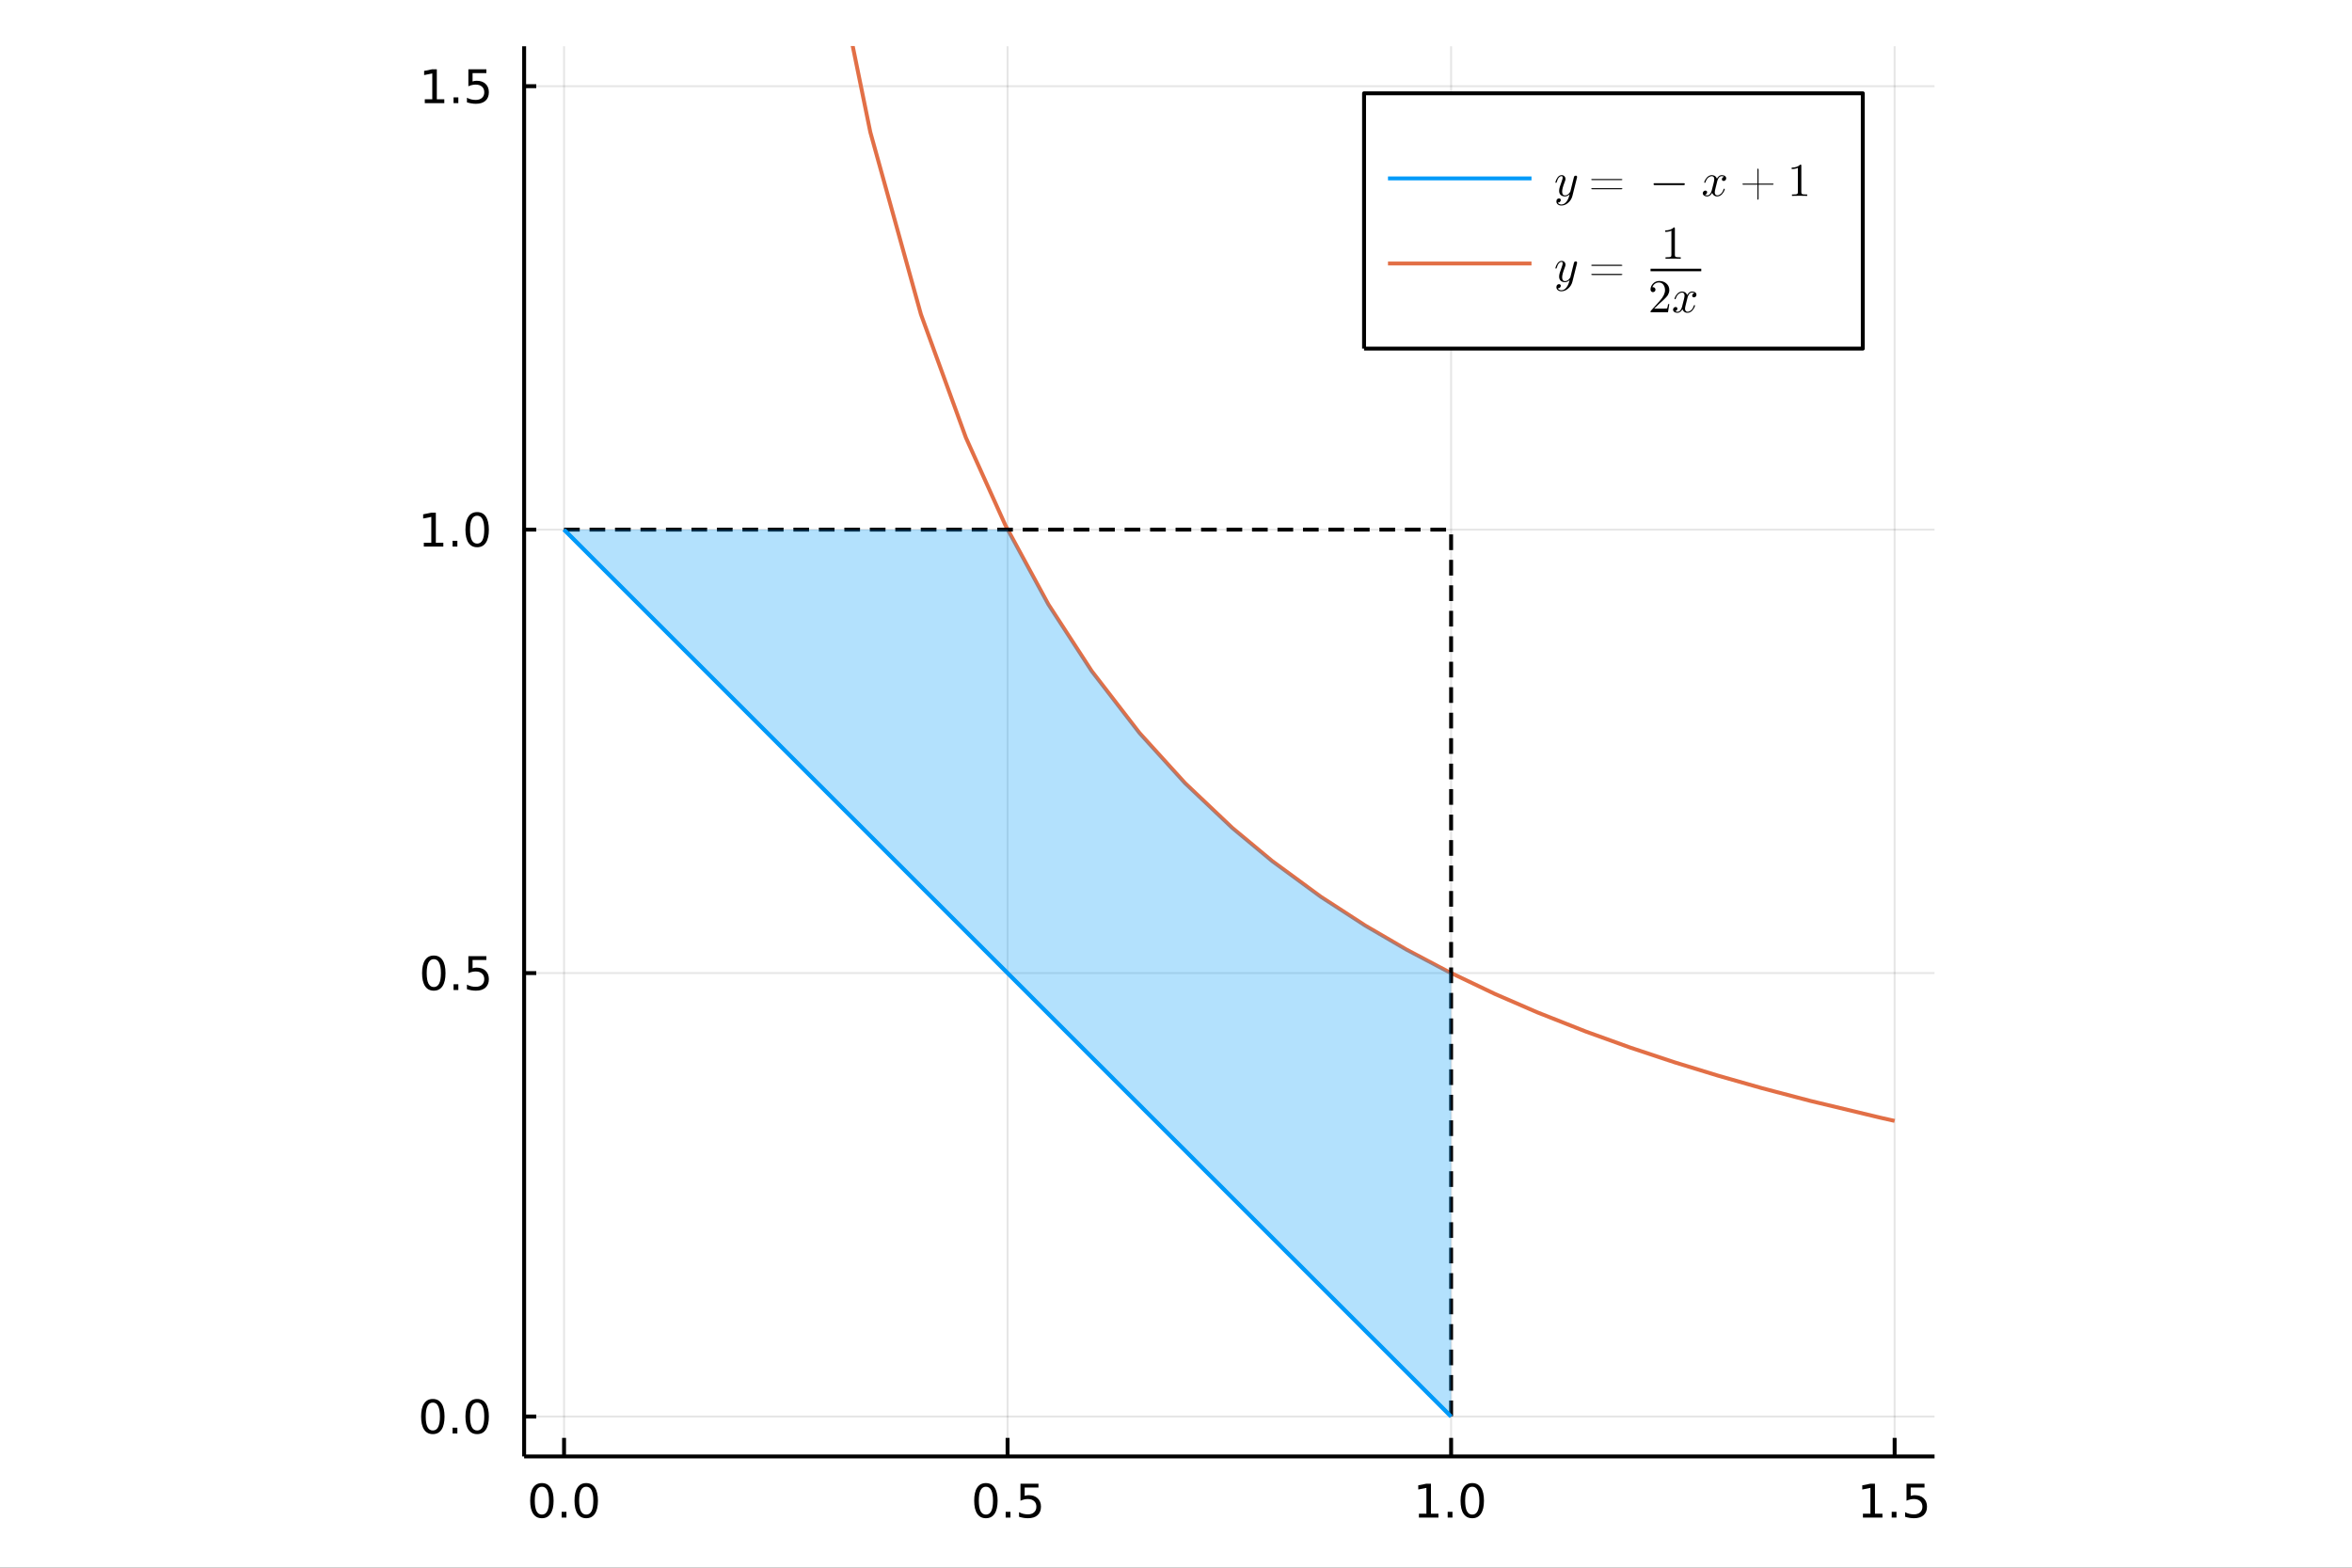 <?xml version="1.0" encoding="utf-8"?>
<svg xmlns="http://www.w3.org/2000/svg" xmlns:xlink="http://www.w3.org/1999/xlink" width="600" height="400" viewBox="0 0 2400 1600">
<rect x="0" y="0" width="2400" height="1600" fill="#333333" stroke="none"/>
<defs>
  <clipPath id="clip300">
    <rect x="0" y="0" width="2400" height="1600"/>
  </clipPath>
</defs>
<path clip-path="url(#clip300)" d="
M0 1600 L2400 1600 L2400 0 L0 0  Z
  " fill="#ffffff" fill-rule="evenodd" fill-opacity="1"/>
<defs>
  <clipPath id="clip301">
    <rect x="480" y="0" width="1681" height="1600"/>
  </clipPath>
</defs>
<defs>
  <clipPath id="clip302">
    <rect x="534" y="47" width="1440" height="1440"/>
  </clipPath>
</defs>
<path clip-path="url(#clip300)" d="
M534.832 1486.45 L1974.04 1486.45 L1974.04 47.244 L534.832 47.244  Z
  " fill="#ffffff" fill-rule="evenodd" fill-opacity="1"/>
<polyline clip-path="url(#clip302)" style="stroke:#000000; stroke-linecap:butt; stroke-linejoin:round; stroke-width:2; stroke-opacity:0.1; fill:none" points="
  575.564,1486.45 575.564,47.244 
  "/>
<polyline clip-path="url(#clip302)" style="stroke:#000000; stroke-linecap:butt; stroke-linejoin:round; stroke-width:2; stroke-opacity:0.1; fill:none" points="
  1028.14,1486.45 1028.14,47.244 
  "/>
<polyline clip-path="url(#clip302)" style="stroke:#000000; stroke-linecap:butt; stroke-linejoin:round; stroke-width:2; stroke-opacity:0.1; fill:none" points="
  1480.72,1486.45 1480.72,47.244 
  "/>
<polyline clip-path="url(#clip302)" style="stroke:#000000; stroke-linecap:butt; stroke-linejoin:round; stroke-width:2; stroke-opacity:0.1; fill:none" points="
  1933.3,1486.45 1933.3,47.244 
  "/>
<polyline clip-path="url(#clip300)" style="stroke:#000000; stroke-linecap:butt; stroke-linejoin:round; stroke-width:4; stroke-opacity:1; fill:none" points="
  534.832,1486.45 1974.04,1486.45 
  "/>
<polyline clip-path="url(#clip300)" style="stroke:#000000; stroke-linecap:butt; stroke-linejoin:round; stroke-width:4; stroke-opacity:1; fill:none" points="
  575.564,1486.45 575.564,1467.55 
  "/>
<polyline clip-path="url(#clip300)" style="stroke:#000000; stroke-linecap:butt; stroke-linejoin:round; stroke-width:4; stroke-opacity:1; fill:none" points="
  1028.14,1486.45 1028.14,1467.55 
  "/>
<polyline clip-path="url(#clip300)" style="stroke:#000000; stroke-linecap:butt; stroke-linejoin:round; stroke-width:4; stroke-opacity:1; fill:none" points="
  1480.72,1486.45 1480.72,1467.55 
  "/>
<polyline clip-path="url(#clip300)" style="stroke:#000000; stroke-linecap:butt; stroke-linejoin:round; stroke-width:4; stroke-opacity:1; fill:none" points="
  1933.3,1486.45 1933.3,1467.55 
  "/>
<path clip-path="url(#clip300)" d="M552.949 1517.37 Q549.338 1517.37 547.509 1520.93 Q545.703 1524.47 545.703 1531.6 Q545.703 1538.71 547.509 1542.27 Q549.338 1545.82 552.949 1545.82 Q556.583 1545.82 558.388 1542.27 Q560.217 1538.71 560.217 1531.6 Q560.217 1524.47 558.388 1520.93 Q556.583 1517.37 552.949 1517.37 M552.949 1513.66 Q558.759 1513.66 561.814 1518.27 Q564.893 1522.85 564.893 1531.6 Q564.893 1540.33 561.814 1544.94 Q558.759 1549.52 552.949 1549.52 Q547.139 1549.52 544.06 1544.94 Q541.004 1540.33 541.004 1531.6 Q541.004 1522.85 544.06 1518.27 Q547.139 1513.66 552.949 1513.66 Z" fill="#000000" fill-rule="evenodd" fill-opacity="1" /><path clip-path="url(#clip300)" d="M573.111 1542.97 L577.995 1542.97 L577.995 1548.85 L573.111 1548.85 L573.111 1542.97 Z" fill="#000000" fill-rule="evenodd" fill-opacity="1" /><path clip-path="url(#clip300)" d="M598.18 1517.37 Q594.569 1517.37 592.74 1520.93 Q590.935 1524.47 590.935 1531.6 Q590.935 1538.71 592.74 1542.27 Q594.569 1545.82 598.18 1545.82 Q601.814 1545.82 603.62 1542.27 Q605.448 1538.71 605.448 1531.6 Q605.448 1524.47 603.62 1520.93 Q601.814 1517.37 598.18 1517.37 M598.18 1513.66 Q603.99 1513.66 607.046 1518.27 Q610.124 1522.85 610.124 1531.6 Q610.124 1540.33 607.046 1544.94 Q603.99 1549.52 598.18 1549.52 Q592.37 1549.52 589.291 1544.94 Q586.236 1540.33 586.236 1531.6 Q586.236 1522.85 589.291 1518.27 Q592.37 1513.66 598.18 1513.66 Z" fill="#000000" fill-rule="evenodd" fill-opacity="1" /><path clip-path="url(#clip300)" d="M1006.03 1517.37 Q1002.42 1517.37 1000.59 1520.93 Q998.781 1524.47 998.781 1531.6 Q998.781 1538.71 1000.59 1542.27 Q1002.42 1545.82 1006.03 1545.82 Q1009.66 1545.82 1011.47 1542.27 Q1013.29 1538.71 1013.29 1531.6 Q1013.29 1524.47 1011.47 1520.93 Q1009.66 1517.37 1006.03 1517.37 M1006.03 1513.66 Q1011.84 1513.66 1014.89 1518.27 Q1017.97 1522.85 1017.97 1531.6 Q1017.97 1540.33 1014.89 1544.94 Q1011.84 1549.52 1006.03 1549.52 Q1000.22 1549.52 997.137 1544.94 Q994.082 1540.33 994.082 1531.6 Q994.082 1522.85 997.137 1518.27 Q1000.22 1513.66 1006.03 1513.66 Z" fill="#000000" fill-rule="evenodd" fill-opacity="1" /><path clip-path="url(#clip300)" d="M1026.19 1542.97 L1031.07 1542.97 L1031.07 1548.85 L1026.19 1548.85 L1026.19 1542.97 Z" fill="#000000" fill-rule="evenodd" fill-opacity="1" /><path clip-path="url(#clip300)" d="M1041.3 1514.29 L1059.66 1514.29 L1059.66 1518.22 L1045.59 1518.22 L1045.59 1526.7 Q1046.6 1526.35 1047.62 1526.19 Q1048.64 1526 1049.66 1526 Q1055.45 1526 1058.83 1529.17 Q1062.21 1532.34 1062.21 1537.76 Q1062.21 1543.34 1058.73 1546.44 Q1055.26 1549.52 1048.94 1549.52 Q1046.77 1549.52 1044.5 1549.15 Q1042.25 1548.78 1039.85 1548.04 L1039.85 1543.34 Q1041.93 1544.47 1044.15 1545.03 Q1046.37 1545.58 1048.85 1545.58 Q1052.85 1545.58 1055.19 1543.48 Q1057.53 1541.37 1057.53 1537.76 Q1057.53 1534.15 1055.19 1532.04 Q1052.85 1529.94 1048.85 1529.94 Q1046.98 1529.94 1045.1 1530.35 Q1043.25 1530.77 1041.3 1531.65 L1041.3 1514.29 Z" fill="#000000" fill-rule="evenodd" fill-opacity="1" /><path clip-path="url(#clip300)" d="M1447.88 1544.91 L1455.52 1544.91 L1455.52 1518.55 L1447.21 1520.21 L1447.21 1515.95 L1455.47 1514.29 L1460.15 1514.29 L1460.15 1544.91 L1467.78 1544.91 L1467.78 1548.85 L1447.88 1548.85 L1447.88 1544.91 Z" fill="#000000" fill-rule="evenodd" fill-opacity="1" /><path clip-path="url(#clip300)" d="M1477.23 1542.97 L1482.11 1542.97 L1482.11 1548.85 L1477.23 1548.85 L1477.23 1542.97 Z" fill="#000000" fill-rule="evenodd" fill-opacity="1" /><path clip-path="url(#clip300)" d="M1502.3 1517.37 Q1498.69 1517.37 1496.86 1520.93 Q1495.05 1524.47 1495.05 1531.6 Q1495.05 1538.71 1496.86 1542.27 Q1498.69 1545.82 1502.3 1545.82 Q1505.93 1545.82 1507.74 1542.27 Q1509.57 1538.71 1509.57 1531.6 Q1509.57 1524.47 1507.74 1520.93 Q1505.93 1517.37 1502.3 1517.37 M1502.3 1513.66 Q1508.11 1513.66 1511.16 1518.27 Q1514.24 1522.85 1514.24 1531.6 Q1514.24 1540.33 1511.16 1544.94 Q1508.11 1549.52 1502.3 1549.52 Q1496.49 1549.52 1493.41 1544.94 Q1490.35 1540.33 1490.35 1531.6 Q1490.35 1522.85 1493.41 1518.27 Q1496.49 1513.66 1502.3 1513.66 Z" fill="#000000" fill-rule="evenodd" fill-opacity="1" /><path clip-path="url(#clip300)" d="M1900.95 1544.91 L1908.59 1544.91 L1908.59 1518.55 L1900.28 1520.21 L1900.28 1515.95 L1908.55 1514.29 L1913.22 1514.29 L1913.22 1544.91 L1920.86 1544.91 L1920.86 1548.85 L1900.95 1548.85 L1900.95 1544.91 Z" fill="#000000" fill-rule="evenodd" fill-opacity="1" /><path clip-path="url(#clip300)" d="M1930.31 1542.97 L1935.19 1542.97 L1935.19 1548.85 L1930.31 1548.85 L1930.31 1542.97 Z" fill="#000000" fill-rule="evenodd" fill-opacity="1" /><path clip-path="url(#clip300)" d="M1945.42 1514.29 L1963.78 1514.29 L1963.78 1518.22 L1949.7 1518.22 L1949.7 1526.7 Q1950.72 1526.35 1951.74 1526.19 Q1952.76 1526 1953.78 1526 Q1959.57 1526 1962.94 1529.17 Q1966.32 1532.34 1966.32 1537.76 Q1966.32 1543.34 1962.85 1546.44 Q1959.38 1549.52 1953.06 1549.52 Q1950.88 1549.52 1948.62 1549.15 Q1946.37 1548.78 1943.96 1548.04 L1943.96 1543.34 Q1946.05 1544.47 1948.27 1545.03 Q1950.49 1545.58 1952.97 1545.58 Q1956.97 1545.58 1959.31 1543.48 Q1961.65 1541.37 1961.65 1537.76 Q1961.65 1534.15 1959.31 1532.04 Q1956.97 1529.94 1952.97 1529.94 Q1951.09 1529.94 1949.22 1530.35 Q1947.37 1530.77 1945.42 1531.65 L1945.42 1514.29 Z" fill="#000000" fill-rule="evenodd" fill-opacity="1" /><polyline clip-path="url(#clip302)" style="stroke:#000000; stroke-linecap:butt; stroke-linejoin:round; stroke-width:2; stroke-opacity:0.1; fill:none" points="
  534.832,1445.72 1974.04,1445.72 
  "/>
<polyline clip-path="url(#clip302)" style="stroke:#000000; stroke-linecap:butt; stroke-linejoin:round; stroke-width:2; stroke-opacity:0.1; fill:none" points="
  534.832,993.136 1974.04,993.136 
  "/>
<polyline clip-path="url(#clip302)" style="stroke:#000000; stroke-linecap:butt; stroke-linejoin:round; stroke-width:2; stroke-opacity:0.1; fill:none" points="
  534.832,540.556 1974.04,540.556 
  "/>
<polyline clip-path="url(#clip302)" style="stroke:#000000; stroke-linecap:butt; stroke-linejoin:round; stroke-width:2; stroke-opacity:0.1; fill:none" points="
  534.832,87.976 1974.04,87.976 
  "/>
<polyline clip-path="url(#clip300)" style="stroke:#000000; stroke-linecap:butt; stroke-linejoin:round; stroke-width:4; stroke-opacity:1; fill:none" points="
  534.832,1486.45 534.832,47.244 
  "/>
<polyline clip-path="url(#clip300)" style="stroke:#000000; stroke-linecap:butt; stroke-linejoin:round; stroke-width:4; stroke-opacity:1; fill:none" points="
  534.832,1445.72 547.214,1445.72 
  "/>
<polyline clip-path="url(#clip300)" style="stroke:#000000; stroke-linecap:butt; stroke-linejoin:round; stroke-width:4; stroke-opacity:1; fill:none" points="
  534.832,993.136 547.214,993.136 
  "/>
<polyline clip-path="url(#clip300)" style="stroke:#000000; stroke-linecap:butt; stroke-linejoin:round; stroke-width:4; stroke-opacity:1; fill:none" points="
  534.832,540.556 547.214,540.556 
  "/>
<polyline clip-path="url(#clip300)" style="stroke:#000000; stroke-linecap:butt; stroke-linejoin:round; stroke-width:4; stroke-opacity:1; fill:none" points="
  534.832,87.976 547.214,87.976 
  "/>
<path clip-path="url(#clip300)" d="M441.657 1431.51 Q438.045 1431.51 436.217 1435.08 Q434.411 1438.62 434.411 1445.75 Q434.411 1452.86 436.217 1456.42 Q438.045 1459.96 441.657 1459.96 Q445.291 1459.96 447.096 1456.42 Q448.925 1452.86 448.925 1445.75 Q448.925 1438.62 447.096 1435.08 Q445.291 1431.51 441.657 1431.51 M441.657 1427.81 Q447.467 1427.81 450.522 1432.42 Q453.601 1437 453.601 1445.75 Q453.601 1454.48 450.522 1459.08 Q447.467 1463.67 441.657 1463.67 Q435.846 1463.67 432.768 1459.08 Q429.712 1454.48 429.712 1445.75 Q429.712 1437 432.768 1432.42 Q435.846 1427.81 441.657 1427.81 Z" fill="#000000" fill-rule="evenodd" fill-opacity="1" /><path clip-path="url(#clip300)" d="M461.818 1457.12 L466.703 1457.12 L466.703 1463 L461.818 1463 L461.818 1457.12 Z" fill="#000000" fill-rule="evenodd" fill-opacity="1" /><path clip-path="url(#clip300)" d="M486.888 1431.51 Q483.277 1431.51 481.448 1435.08 Q479.642 1438.62 479.642 1445.75 Q479.642 1452.86 481.448 1456.42 Q483.277 1459.96 486.888 1459.96 Q490.522 1459.96 492.328 1456.42 Q494.156 1452.86 494.156 1445.75 Q494.156 1438.62 492.328 1435.08 Q490.522 1431.51 486.888 1431.51 M486.888 1427.81 Q492.698 1427.81 495.753 1432.42 Q498.832 1437 498.832 1445.75 Q498.832 1454.48 495.753 1459.08 Q492.698 1463.67 486.888 1463.67 Q481.078 1463.67 477.999 1459.08 Q474.943 1454.48 474.943 1445.75 Q474.943 1437 477.999 1432.42 Q481.078 1427.81 486.888 1427.81 Z" fill="#000000" fill-rule="evenodd" fill-opacity="1" /><path clip-path="url(#clip300)" d="M442.652 978.935 Q439.041 978.935 437.212 982.499 Q435.407 986.041 435.407 993.171 Q435.407 1000.28 437.212 1003.84 Q439.041 1007.38 442.652 1007.38 Q446.286 1007.38 448.092 1003.84 Q449.92 1000.28 449.92 993.171 Q449.92 986.041 448.092 982.499 Q446.286 978.935 442.652 978.935 M442.652 975.231 Q448.462 975.231 451.518 979.837 Q454.596 984.421 454.596 993.171 Q454.596 1001.9 451.518 1006.5 Q448.462 1011.09 442.652 1011.09 Q436.842 1011.09 433.763 1006.5 Q430.707 1001.9 430.707 993.171 Q430.707 984.421 433.763 979.837 Q436.842 975.231 442.652 975.231 Z" fill="#000000" fill-rule="evenodd" fill-opacity="1" /><path clip-path="url(#clip300)" d="M462.814 1004.54 L467.698 1004.54 L467.698 1010.42 L462.814 1010.42 L462.814 1004.54 Z" fill="#000000" fill-rule="evenodd" fill-opacity="1" /><path clip-path="url(#clip300)" d="M477.929 975.856 L496.286 975.856 L496.286 979.791 L482.212 979.791 L482.212 988.263 Q483.23 987.916 484.249 987.754 Q485.267 987.569 486.286 987.569 Q492.073 987.569 495.453 990.74 Q498.832 993.911 498.832 999.328 Q498.832 1004.91 495.36 1008.01 Q491.888 1011.09 485.568 1011.09 Q483.392 1011.09 481.124 1010.72 Q478.879 1010.35 476.471 1009.61 L476.471 1004.91 Q478.554 1006.04 480.777 1006.6 Q482.999 1007.15 485.476 1007.15 Q489.48 1007.15 491.818 1005.05 Q494.156 1002.94 494.156 999.328 Q494.156 995.717 491.818 993.61 Q489.48 991.504 485.476 991.504 Q483.601 991.504 481.726 991.921 Q479.874 992.337 477.929 993.217 L477.929 975.856 Z" fill="#000000" fill-rule="evenodd" fill-opacity="1" /><path clip-path="url(#clip300)" d="M432.467 553.901 L440.106 553.901 L440.106 527.535 L431.795 529.202 L431.795 524.943 L440.059 523.276 L444.735 523.276 L444.735 553.901 L452.374 553.901 L452.374 557.836 L432.467 557.836 L432.467 553.901 Z" fill="#000000" fill-rule="evenodd" fill-opacity="1" /><path clip-path="url(#clip300)" d="M461.818 551.956 L466.703 551.956 L466.703 557.836 L461.818 557.836 L461.818 551.956 Z" fill="#000000" fill-rule="evenodd" fill-opacity="1" /><path clip-path="url(#clip300)" d="M486.888 526.355 Q483.277 526.355 481.448 529.92 Q479.642 533.461 479.642 540.591 Q479.642 547.697 481.448 551.262 Q483.277 554.804 486.888 554.804 Q490.522 554.804 492.328 551.262 Q494.156 547.697 494.156 540.591 Q494.156 533.461 492.328 529.92 Q490.522 526.355 486.888 526.355 M486.888 522.651 Q492.698 522.651 495.753 527.258 Q498.832 531.841 498.832 540.591 Q498.832 549.318 495.753 553.924 Q492.698 558.507 486.888 558.507 Q481.078 558.507 477.999 553.924 Q474.943 549.318 474.943 540.591 Q474.943 531.841 477.999 527.258 Q481.078 522.651 486.888 522.651 Z" fill="#000000" fill-rule="evenodd" fill-opacity="1" /><path clip-path="url(#clip300)" d="M433.462 101.321 L441.101 101.321 L441.101 74.956 L432.791 76.622 L432.791 72.363 L441.055 70.696 L445.731 70.696 L445.731 101.321 L453.369 101.321 L453.369 105.256 L433.462 105.256 L433.462 101.321 Z" fill="#000000" fill-rule="evenodd" fill-opacity="1" /><path clip-path="url(#clip300)" d="M462.814 99.377 L467.698 99.377 L467.698 105.256 L462.814 105.256 L462.814 99.377 Z" fill="#000000" fill-rule="evenodd" fill-opacity="1" /><path clip-path="url(#clip300)" d="M477.929 70.696 L496.286 70.696 L496.286 74.631 L482.212 74.631 L482.212 83.104 Q483.23 82.756 484.249 82.594 Q485.267 82.409 486.286 82.409 Q492.073 82.409 495.453 85.581 Q498.832 88.752 498.832 94.168 Q498.832 99.747 495.36 102.849 Q491.888 105.928 485.568 105.928 Q483.392 105.928 481.124 105.557 Q478.879 105.187 476.471 104.446 L476.471 99.747 Q478.554 100.881 480.777 101.437 Q482.999 101.992 485.476 101.992 Q489.48 101.992 491.818 99.886 Q494.156 97.779 494.156 94.168 Q494.156 90.557 491.818 88.451 Q489.48 86.344 485.476 86.344 Q483.601 86.344 481.726 86.761 Q479.874 87.178 477.929 88.057 L477.929 70.696 Z" fill="#000000" fill-rule="evenodd" fill-opacity="1" /><polyline clip-path="url(#clip302)" style="stroke:#009af9; stroke-linecap:butt; stroke-linejoin:round; stroke-width:4; stroke-opacity:1; fill:none" points="
  575.564,540.556 576.469,541.461 577.375,542.366 578.28,543.272 579.185,544.177 580.09,545.082 580.995,545.987 581.9,546.892 582.806,547.797 583.711,548.703 
  584.616,549.608 585.521,550.513 586.426,551.418 587.331,552.323 588.237,553.228 589.142,554.133 590.047,555.039 590.952,555.944 591.857,556.849 592.762,557.754 
  593.668,558.659 594.573,559.564 595.478,560.47 596.383,561.375 597.288,562.28 598.193,563.185 599.098,564.09 600.004,564.995 600.909,565.901 601.814,566.806 
  602.719,567.711 603.624,568.616 604.529,569.521 605.435,570.426 606.34,571.332 607.245,572.237 608.15,573.142 609.055,574.047 609.96,574.952 610.866,575.857 
  611.771,576.762 612.676,577.668 613.581,578.573 614.486,579.478 615.391,580.383 616.296,581.288 617.202,582.193 618.107,583.099 619.012,584.004 619.917,584.909 
  620.822,585.814 621.727,586.719 622.633,587.624 623.538,588.53 624.443,589.435 625.348,590.34 626.253,591.245 627.158,592.15 628.064,593.055 628.969,593.96 
  629.874,594.866 630.779,595.771 631.684,596.676 632.589,597.581 633.495,598.486 634.4,599.391 635.305,600.297 636.21,601.202 637.115,602.107 638.02,603.012 
  638.925,603.917 639.831,604.822 640.736,605.728 641.641,606.633 642.546,607.538 643.451,608.443 644.356,609.348 645.262,610.253 646.167,611.159 647.072,612.064 
  647.977,612.969 648.882,613.874 649.787,614.779 650.693,615.684 651.598,616.589 652.503,617.495 653.408,618.4 654.313,619.305 655.218,620.21 656.124,621.115 
  657.029,622.02 657.934,622.926 658.839,623.831 659.744,624.736 660.649,625.641 661.554,626.546 662.46,627.451 663.365,628.357 664.27,629.262 665.175,630.167 
  666.08,631.072 666.985,631.977 667.891,632.882 668.796,633.788 669.701,634.693 670.606,635.598 671.511,636.503 672.416,637.408 673.322,638.313 674.227,639.218 
  675.132,640.124 676.037,641.029 676.942,641.934 677.847,642.839 678.753,643.744 679.658,644.649 680.563,645.555 681.468,646.46 682.373,647.365 683.278,648.27 
  684.183,649.175 685.089,650.08 685.994,650.986 686.899,651.891 687.804,652.796 688.709,653.701 689.614,654.606 690.52,655.511 691.425,656.417 692.33,657.322 
  693.235,658.227 694.14,659.132 695.045,660.037 695.951,660.942 696.856,661.847 697.761,662.753 698.666,663.658 699.571,664.563 700.476,665.468 701.381,666.373 
  702.287,667.278 703.192,668.184 704.097,669.089 705.002,669.994 705.907,670.899 706.812,671.804 707.718,672.709 708.623,673.615 709.528,674.52 710.433,675.425 
  711.338,676.33 712.243,677.235 713.149,678.14 714.054,679.046 714.959,679.951 715.864,680.856 716.769,681.761 717.674,682.666 718.58,683.571 719.485,684.476 
  720.39,685.382 721.295,686.287 722.2,687.192 723.105,688.097 724.01,689.002 724.916,689.907 725.821,690.813 726.726,691.718 727.631,692.623 728.536,693.528 
  729.441,694.433 730.347,695.338 731.252,696.244 732.157,697.149 733.062,698.054 733.967,698.959 734.872,699.864 735.778,700.769 736.683,701.674 737.588,702.58 
  738.493,703.485 739.398,704.39 740.303,705.295 741.209,706.2 742.114,707.105 743.019,708.011 743.924,708.916 744.829,709.821 745.734,710.726 746.639,711.631 
  747.545,712.536 748.45,713.442 749.355,714.347 750.26,715.252 751.165,716.157 752.07,717.062 752.976,717.967 753.881,718.873 754.786,719.778 755.691,720.683 
  756.596,721.588 757.501,722.493 758.407,723.398 759.312,724.303 760.217,725.209 761.122,726.114 762.027,727.019 762.932,727.924 763.838,728.829 764.743,729.734 
  765.648,730.64 766.553,731.545 767.458,732.45 768.363,733.355 769.268,734.26 770.174,735.165 771.079,736.071 771.984,736.976 772.889,737.881 773.794,738.786 
  774.699,739.691 775.605,740.596 776.51,741.502 777.415,742.407 778.32,743.312 779.225,744.217 780.13,745.122 781.036,746.027 781.941,746.932 782.846,747.838 
  783.751,748.743 784.656,749.648 785.561,750.553 786.466,751.458 787.372,752.363 788.277,753.269 789.182,754.174 790.087,755.079 790.992,755.984 791.897,756.889 
  792.803,757.794 793.708,758.7 794.613,759.605 795.518,760.51 796.423,761.415 797.328,762.32 798.234,763.225 799.139,764.131 800.044,765.036 800.949,765.941 
  801.854,766.846 802.759,767.751 803.665,768.656 804.57,769.561 805.475,770.467 806.38,771.372 807.285,772.277 808.19,773.182 809.095,774.087 810.001,774.992 
  810.906,775.898 811.811,776.803 812.716,777.708 813.621,778.613 814.526,779.518 815.432,780.423 816.337,781.329 817.242,782.234 818.147,783.139 819.052,784.044 
  819.957,784.949 820.863,785.854 821.768,786.759 822.673,787.665 823.578,788.57 824.483,789.475 825.388,790.38 826.294,791.285 827.199,792.19 828.104,793.096 
  829.009,794.001 829.914,794.906 830.819,795.811 831.724,796.716 832.63,797.621 833.535,798.527 834.44,799.432 835.345,800.337 836.25,801.242 837.155,802.147 
  838.061,803.052 838.966,803.958 839.871,804.863 840.776,805.768 841.681,806.673 842.586,807.578 843.492,808.483 844.397,809.388 845.302,810.294 846.207,811.199 
  847.112,812.104 848.017,813.009 848.923,813.914 849.828,814.819 850.733,815.725 851.638,816.63 852.543,817.535 853.448,818.44 854.353,819.345 855.259,820.25 
  856.164,821.156 857.069,822.061 857.974,822.966 858.879,823.871 859.784,824.776 860.69,825.681 861.595,826.587 862.5,827.492 863.405,828.397 864.31,829.302 
  865.215,830.207 866.121,831.112 867.026,832.017 867.931,832.923 868.836,833.828 869.741,834.733 870.646,835.638 871.552,836.543 872.457,837.448 873.362,838.354 
  874.267,839.259 875.172,840.164 876.077,841.069 876.982,841.974 877.888,842.879 878.793,843.785 879.698,844.69 880.603,845.595 881.508,846.5 882.413,847.405 
  883.319,848.31 884.224,849.216 885.129,850.121 886.034,851.026 886.939,851.931 887.844,852.836 888.75,853.741 889.655,854.646 890.56,855.552 891.465,856.457 
  892.37,857.362 893.275,858.267 894.18,859.172 895.086,860.077 895.991,860.983 896.896,861.888 897.801,862.793 898.706,863.698 899.611,864.603 900.517,865.508 
  901.422,866.414 902.327,867.319 903.232,868.224 904.137,869.129 905.042,870.034 905.948,870.939 906.853,871.844 907.758,872.75 908.663,873.655 909.568,874.56 
  910.473,875.465 911.379,876.37 912.284,877.275 913.189,878.181 914.094,879.086 914.999,879.991 915.904,880.896 916.809,881.801 917.715,882.706 918.62,883.612 
  919.525,884.517 920.43,885.422 921.335,886.327 922.24,887.232 923.146,888.137 924.051,889.043 924.956,889.948 925.861,890.853 926.766,891.758 927.671,892.663 
  928.577,893.568 929.482,894.473 930.387,895.379 931.292,896.284 932.197,897.189 933.102,898.094 934.008,898.999 934.913,899.904 935.818,900.81 936.723,901.715 
  937.628,902.62 938.533,903.525 939.438,904.43 940.344,905.335 941.249,906.241 942.154,907.146 943.059,908.051 943.964,908.956 944.869,909.861 945.775,910.766 
  946.68,911.672 947.585,912.577 948.49,913.482 949.395,914.387 950.3,915.292 951.206,916.197 952.111,917.102 953.016,918.008 953.921,918.913 954.826,919.818 
  955.731,920.723 956.637,921.628 957.542,922.533 958.447,923.439 959.352,924.344 960.257,925.249 961.162,926.154 962.067,927.059 962.973,927.964 963.878,928.87 
  964.783,929.775 965.688,930.68 966.593,931.585 967.498,932.49 968.404,933.395 969.309,934.301 970.214,935.206 971.119,936.111 972.024,937.016 972.929,937.921 
  973.835,938.826 974.74,939.731 975.645,940.637 976.55,941.542 977.455,942.447 978.36,943.352 979.265,944.257 980.171,945.162 981.076,946.068 981.981,946.973 
  982.886,947.878 983.791,948.783 984.696,949.688 985.602,950.593 986.507,951.499 987.412,952.404 988.317,953.309 989.222,954.214 990.127,955.119 991.033,956.024 
  991.938,956.93 992.843,957.835 993.748,958.74 994.653,959.645 995.558,960.55 996.464,961.455 997.369,962.36 998.274,963.266 999.179,964.171 1000.08,965.076 
  1000.99,965.981 1001.89,966.886 1002.8,967.791 1003.7,968.697 1004.61,969.602 1005.52,970.507 1006.42,971.412 1007.33,972.317 1008.23,973.222 1009.14,974.128 
  1010.04,975.033 1010.95,975.938 1011.85,976.843 1012.76,977.748 1013.66,978.653 1014.57,979.558 1015.47,980.464 1016.38,981.369 1017.28,982.274 1018.19,983.179 
  1019.09,984.084 1020,984.989 1020.9,985.895 1021.81,986.8 1022.71,987.705 1023.62,988.61 1024.52,989.515 1025.43,990.42 1026.33,991.326 1027.24,992.231 
  1028.14,993.136 1029.05,994.041 1029.95,994.946 1030.86,995.851 1031.76,996.757 1032.67,997.662 1033.58,998.567 1034.48,999.472 1035.39,1000.38 1036.29,1001.28 
  1037.2,1002.19 1038.1,1003.09 1039.01,1004 1039.91,1004.9 1040.82,1005.81 1041.72,1006.71 1042.63,1007.62 1043.53,1008.52 1044.44,1009.43 1045.34,1010.33 
  1046.25,1011.24 1047.15,1012.14 1048.06,1013.05 1048.96,1013.95 1049.87,1014.86 1050.77,1015.76 1051.68,1016.67 1052.58,1017.58 1053.49,1018.48 1054.39,1019.39 
  1055.3,1020.29 1056.2,1021.2 1057.11,1022.1 1058.01,1023.01 1058.92,1023.91 1059.82,1024.82 1060.73,1025.72 1061.64,1026.63 1062.54,1027.53 1063.45,1028.44 
  1064.35,1029.34 1065.26,1030.25 1066.16,1031.15 1067.07,1032.06 1067.97,1032.96 1068.88,1033.87 1069.78,1034.77 1070.69,1035.68 1071.59,1036.58 1072.5,1037.49 
  1073.4,1038.39 1074.31,1039.3 1075.21,1040.2 1076.12,1041.11 1077.02,1042.01 1077.93,1042.92 1078.83,1043.82 1079.74,1044.73 1080.64,1045.64 1081.55,1046.54 
  1082.45,1047.45 1083.36,1048.35 1084.26,1049.26 1085.17,1050.16 1086.07,1051.07 1086.98,1051.97 1087.88,1052.88 1088.79,1053.78 1089.69,1054.69 1090.6,1055.59 
  1091.51,1056.5 1092.41,1057.4 1093.32,1058.31 1094.22,1059.21 1095.13,1060.12 1096.03,1061.02 1096.94,1061.93 1097.84,1062.83 1098.75,1063.74 1099.65,1064.64 
  1100.56,1065.55 1101.46,1066.45 1102.37,1067.36 1103.27,1068.26 1104.18,1069.17 1105.08,1070.07 1105.99,1070.98 1106.89,1071.88 1107.8,1072.79 1108.7,1073.7 
  1109.61,1074.6 1110.51,1075.51 1111.42,1076.41 1112.32,1077.32 1113.23,1078.22 1114.13,1079.13 1115.04,1080.03 1115.94,1080.94 1116.85,1081.84 1117.75,1082.75 
  1118.66,1083.65 1119.57,1084.56 1120.47,1085.46 1121.38,1086.37 1122.28,1087.27 1123.19,1088.18 1124.09,1089.08 1125,1089.99 1125.9,1090.89 1126.81,1091.8 
  1127.71,1092.7 1128.62,1093.61 1129.52,1094.51 1130.43,1095.42 1131.33,1096.32 1132.24,1097.23 1133.14,1098.13 1134.05,1099.04 1134.95,1099.94 1135.86,1100.85 
  1136.76,1101.76 1137.67,1102.66 1138.57,1103.57 1139.48,1104.47 1140.38,1105.38 1141.29,1106.28 1142.19,1107.19 1143.1,1108.09 1144,1109 1144.91,1109.9 
  1145.81,1110.81 1146.72,1111.71 1147.63,1112.62 1148.53,1113.52 1149.44,1114.43 1150.34,1115.33 1151.25,1116.24 1152.15,1117.14 1153.06,1118.05 1153.96,1118.95 
  1154.87,1119.86 1155.77,1120.76 1156.68,1121.67 1157.58,1122.57 1158.49,1123.48 1159.39,1124.38 1160.3,1125.29 1161.2,1126.19 1162.11,1127.1 1163.01,1128 
  1163.92,1128.91 1164.82,1129.81 1165.73,1130.72 1166.63,1131.63 1167.54,1132.53 1168.44,1133.44 1169.35,1134.34 1170.25,1135.25 1171.16,1136.15 1172.06,1137.06 
  1172.97,1137.96 1173.87,1138.87 1174.78,1139.77 1175.69,1140.68 1176.59,1141.58 1177.5,1142.49 1178.4,1143.39 1179.31,1144.3 1180.21,1145.2 1181.12,1146.11 
  1182.02,1147.01 1182.93,1147.92 1183.83,1148.82 1184.74,1149.73 1185.64,1150.63 1186.55,1151.54 1187.45,1152.44 1188.36,1153.35 1189.26,1154.25 1190.17,1155.16 
  1191.07,1156.06 1191.98,1156.97 1192.88,1157.87 1193.79,1158.78 1194.69,1159.69 1195.6,1160.59 1196.5,1161.5 1197.41,1162.4 1198.31,1163.31 1199.22,1164.21 
  1200.12,1165.12 1201.03,1166.02 1201.93,1166.93 1202.84,1167.83 1203.75,1168.74 1204.65,1169.64 1205.56,1170.55 1206.46,1171.45 1207.37,1172.36 1208.27,1173.26 
  1209.18,1174.17 1210.08,1175.07 1210.99,1175.98 1211.89,1176.88 1212.8,1177.79 1213.7,1178.69 1214.61,1179.6 1215.51,1180.5 1216.42,1181.41 1217.32,1182.31 
  1218.23,1183.22 1219.13,1184.12 1220.04,1185.03 1220.94,1185.93 1221.85,1186.84 1222.75,1187.75 1223.66,1188.65 1224.56,1189.56 1225.47,1190.46 1226.37,1191.37 
  1227.28,1192.27 1228.18,1193.18 1229.09,1194.08 1229.99,1194.99 1230.9,1195.89 1231.81,1196.8 1232.71,1197.7 1233.62,1198.61 1234.52,1199.51 1235.43,1200.42 
  1236.33,1201.32 1237.24,1202.23 1238.14,1203.13 1239.05,1204.04 1239.95,1204.94 1240.86,1205.85 1241.76,1206.75 1242.67,1207.66 1243.57,1208.56 1244.48,1209.47 
  1245.38,1210.37 1246.29,1211.28 1247.19,1212.18 1248.1,1213.09 1249,1213.99 1249.91,1214.9 1250.81,1215.81 1251.72,1216.71 1252.62,1217.62 1253.53,1218.52 
  1254.43,1219.43 1255.34,1220.33 1256.24,1221.24 1257.15,1222.14 1258.05,1223.05 1258.96,1223.95 1259.86,1224.86 1260.77,1225.76 1261.68,1226.67 1262.58,1227.57 
  1263.49,1228.48 1264.39,1229.38 1265.3,1230.29 1266.2,1231.19 1267.11,1232.1 1268.01,1233 1268.92,1233.91 1269.82,1234.81 1270.73,1235.72 1271.63,1236.62 
  1272.54,1237.53 1273.44,1238.43 1274.35,1239.34 1275.25,1240.24 1276.16,1241.15 1277.06,1242.05 1277.97,1242.96 1278.87,1243.87 1279.78,1244.77 1280.68,1245.68 
  1281.59,1246.58 1282.49,1247.49 1283.4,1248.39 1284.3,1249.3 1285.21,1250.2 1286.11,1251.11 1287.02,1252.01 1287.92,1252.92 1288.83,1253.82 1289.74,1254.73 
  1290.64,1255.63 1291.55,1256.54 1292.45,1257.44 1293.36,1258.35 1294.26,1259.25 1295.17,1260.16 1296.07,1261.06 1296.98,1261.97 1297.88,1262.87 1298.79,1263.78 
  1299.69,1264.68 1300.6,1265.59 1301.5,1266.49 1302.41,1267.4 1303.31,1268.3 1304.22,1269.21 1305.12,1270.11 1306.03,1271.02 1306.93,1271.93 1307.84,1272.83 
  1308.74,1273.74 1309.65,1274.64 1310.55,1275.55 1311.46,1276.45 1312.36,1277.36 1313.27,1278.26 1314.17,1279.17 1315.08,1280.07 1315.98,1280.98 1316.89,1281.88 
  1317.8,1282.79 1318.7,1283.69 1319.61,1284.6 1320.51,1285.5 1321.42,1286.41 1322.32,1287.31 1323.23,1288.22 1324.13,1289.12 1325.04,1290.03 1325.94,1290.93 
  1326.85,1291.84 1327.75,1292.74 1328.66,1293.65 1329.56,1294.55 1330.47,1295.46 1331.37,1296.36 1332.28,1297.27 1333.18,1298.17 1334.09,1299.08 1334.99,1299.98 
  1335.9,1300.89 1336.8,1301.8 1337.71,1302.7 1338.61,1303.61 1339.52,1304.51 1340.42,1305.42 1341.33,1306.32 1342.23,1307.23 1343.14,1308.13 1344.04,1309.04 
  1344.95,1309.94 1345.86,1310.85 1346.76,1311.75 1347.67,1312.66 1348.57,1313.56 1349.48,1314.47 1350.38,1315.37 1351.29,1316.28 1352.19,1317.18 1353.1,1318.09 
  1354,1318.99 1354.91,1319.9 1355.81,1320.8 1356.72,1321.71 1357.62,1322.61 1358.53,1323.52 1359.43,1324.42 1360.34,1325.33 1361.24,1326.23 1362.15,1327.14 
  1363.05,1328.04 1363.96,1328.95 1364.86,1329.86 1365.77,1330.76 1366.67,1331.67 1367.58,1332.57 1368.48,1333.48 1369.39,1334.38 1370.29,1335.29 1371.2,1336.19 
  1372.1,1337.1 1373.01,1338 1373.92,1338.91 1374.82,1339.81 1375.73,1340.72 1376.63,1341.62 1377.54,1342.53 1378.44,1343.43 1379.35,1344.34 1380.25,1345.24 
  1381.16,1346.15 1382.06,1347.05 1382.97,1347.96 1383.87,1348.86 1384.78,1349.77 1385.68,1350.67 1386.59,1351.58 1387.49,1352.48 1388.4,1353.39 1389.3,1354.29 
  1390.21,1355.2 1391.11,1356.1 1392.02,1357.01 1392.92,1357.92 1393.83,1358.82 1394.73,1359.73 1395.64,1360.63 1396.54,1361.54 1397.45,1362.44 1398.35,1363.35 
  1399.26,1364.25 1400.16,1365.16 1401.07,1366.06 1401.98,1366.97 1402.88,1367.87 1403.79,1368.78 1404.69,1369.68 1405.6,1370.59 1406.5,1371.49 1407.41,1372.4 
  1408.31,1373.3 1409.22,1374.21 1410.12,1375.11 1411.03,1376.02 1411.93,1376.92 1412.84,1377.83 1413.74,1378.73 1414.65,1379.64 1415.55,1380.54 1416.46,1381.45 
  1417.36,1382.35 1418.27,1383.26 1419.17,1384.16 1420.08,1385.07 1420.98,1385.98 1421.89,1386.88 1422.79,1387.79 1423.7,1388.69 1424.6,1389.6 1425.51,1390.5 
  1426.41,1391.41 1427.32,1392.31 1428.22,1393.22 1429.13,1394.12 1430.03,1395.03 1430.94,1395.93 1431.85,1396.84 1432.75,1397.74 1433.66,1398.65 1434.56,1399.55 
  1435.47,1400.46 1436.37,1401.36 1437.28,1402.27 1438.18,1403.17 1439.09,1404.08 1439.99,1404.98 1440.9,1405.89 1441.8,1406.79 1442.71,1407.7 1443.61,1408.6 
  1444.52,1409.51 1445.42,1410.41 1446.33,1411.32 1447.23,1412.22 1448.14,1413.13 1449.04,1414.04 1449.95,1414.94 1450.85,1415.85 1451.76,1416.75 1452.66,1417.66 
  1453.57,1418.56 1454.47,1419.47 1455.38,1420.37 1456.28,1421.28 1457.19,1422.18 1458.09,1423.09 1459,1423.99 1459.91,1424.9 1460.81,1425.8 1461.72,1426.71 
  1462.62,1427.61 1463.53,1428.52 1464.43,1429.42 1465.34,1430.33 1466.24,1431.23 1467.15,1432.14 1468.05,1433.04 1468.96,1433.95 1469.86,1434.85 1470.77,1435.76 
  1471.67,1436.66 1472.58,1437.57 1473.48,1438.47 1474.39,1439.38 1475.29,1440.28 1476.2,1441.19 1477.1,1442.1 1478.01,1443 1478.91,1443.91 1479.82,1444.81 
  1480.72,1445.72 
  "/>
<polyline clip-path="url(#clip302)" style="stroke:#e26f46; stroke-linecap:butt; stroke-linejoin:round; stroke-width:4; stroke-opacity:1; fill:none" points="
  575.633,-5.93049e+06 575.702,-2.96452e+06 575.771,-1.97587e+06 575.841,-1.48154e+06 575.91,-1.18494e+06 575.979,-987210 576.048,-845974 576.117,-740046 576.186,-657658 576.255,-591748 
  576.324,-537821 576.393,-492882 576.462,-454857 576.531,-422264 576.6,-394017 576.669,-369300 576.738,-347492 576.807,-328106 576.876,-310761 576.945,-295151 
  577.084,-268188 577.222,-245718 577.36,-226706 577.498,-210409 577.636,-196285 577.774,-183927 577.912,-173023 578.05,-163330 578.189,-154658 578.327,-146853 
  578.603,-133371 578.879,-122136 579.155,-112630 579.432,-104482 579.708,-97419.9 579.984,-91240.8 580.26,-85788.6 580.537,-80942.3 580.813,-76606.1 581.089,-72703.5 
  581.642,-65962.6 582.194,-60345.3 582.747,-55592.1 583.299,-51518 583.575,-49691.7 583.851,-47987.1 584.128,-46392.5 584.404,-44897.5 586.958,-34508.5 589.512,-27924.4 
  592.067,-23378.5 594.621,-20051.2 599.729,-15506.8 604.838,-12548.5 609.946,-10469.2 615.055,-8927.9 620.163,-7739.68 625.271,-6795.69 635.488,-5390.55 645.705,-4394.77 
  655.922,-3652.19 666.139,-3077.15 678.419,-2537.16 690.699,-2112.36 702.979,-1769.44 715.258,-1486.81 736.023,-1107.32 756.788,-814.786 779.345,-564.57 801.901,-364.227 
  822.696,-211.928 843.491,-83.271 888.081,134.882 939.741,320.832 985.651,446.765 1025.91,536.067 1069.8,616.852 1113.96,684.828 1162.78,748.084 1209.22,799.222 
  1257.52,845.007 1298.18,878.804 1347.81,915.241 1393.28,944.738 1435.27,969.21 1477.81,991.676 1525.49,1014.46 1568.69,1033.22 1618.15,1052.79 1663.95,1069.32 
  1709.1,1084.32 1752.93,1097.77 1797.87,1110.57 1847.11,1123.54 1918.63,1140.7 1933.3,1144 
  "/>
<polyline clip-path="url(#clip302)" style="stroke:#000000; stroke-linecap:butt; stroke-linejoin:round; stroke-width:4; stroke-opacity:1; fill:none" stroke-dasharray="16, 10" points="
  575.564,540.556 1480.72,540.556 1480.72,1445.72 
  "/>
<path clip-path="url(#clip302)" d="
M575.564 540.556 L576.469 541.461 L577.375 542.366 L578.28 543.272 L579.185 544.177 L580.09 545.082 L580.995 545.987 L581.9 546.892 L582.806 547.797 L583.711 548.703 
  L584.616 549.608 L585.521 550.513 L586.426 551.418 L587.331 552.323 L588.237 553.228 L589.142 554.133 L590.047 555.039 L590.952 555.944 L591.857 556.849 L592.762 557.754 
  L593.668 558.659 L594.573 559.564 L595.478 560.47 L596.383 561.375 L597.288 562.28 L598.193 563.185 L599.098 564.09 L600.004 564.995 L600.909 565.901 L601.814 566.806 
  L602.719 567.711 L603.624 568.616 L604.529 569.521 L605.435 570.426 L606.34 571.332 L607.245 572.237 L608.15 573.142 L609.055 574.047 L609.96 574.952 L610.866 575.857 
  L611.771 576.762 L612.676 577.668 L613.581 578.573 L614.486 579.478 L615.391 580.383 L616.296 581.288 L617.202 582.193 L618.107 583.099 L619.012 584.004 L619.917 584.909 
  L620.822 585.814 L621.727 586.719 L622.633 587.624 L623.538 588.53 L624.443 589.435 L625.348 590.34 L626.253 591.245 L627.158 592.15 L628.064 593.055 L628.969 593.96 
  L629.874 594.866 L630.779 595.771 L631.684 596.676 L632.589 597.581 L633.495 598.486 L634.4 599.391 L635.305 600.297 L636.21 601.202 L637.115 602.107 L638.02 603.012 
  L638.925 603.917 L639.831 604.822 L640.736 605.728 L641.641 606.633 L642.546 607.538 L643.451 608.443 L644.356 609.348 L645.262 610.253 L646.167 611.159 L647.072 612.064 
  L647.977 612.969 L648.882 613.874 L649.787 614.779 L650.693 615.684 L651.598 616.589 L652.503 617.495 L653.408 618.4 L654.313 619.305 L655.218 620.21 L656.124 621.115 
  L657.029 622.02 L657.934 622.926 L658.839 623.831 L659.744 624.736 L660.649 625.641 L661.554 626.546 L662.46 627.451 L663.365 628.357 L664.27 629.262 L665.175 630.167 
  L666.08 631.072 L666.985 631.977 L667.891 632.882 L668.796 633.788 L669.701 634.693 L670.606 635.598 L671.511 636.503 L672.416 637.408 L673.322 638.313 L674.227 639.218 
  L675.132 640.124 L676.037 641.029 L676.942 641.934 L677.847 642.839 L678.753 643.744 L679.658 644.649 L680.563 645.555 L681.468 646.46 L682.373 647.365 L683.278 648.27 
  L684.183 649.175 L685.089 650.08 L685.994 650.986 L686.899 651.891 L687.804 652.796 L688.709 653.701 L689.614 654.606 L690.52 655.511 L691.425 656.417 L692.33 657.322 
  L693.235 658.227 L694.14 659.132 L695.045 660.037 L695.951 660.942 L696.856 661.847 L697.761 662.753 L698.666 663.658 L699.571 664.563 L700.476 665.468 L701.381 666.373 
  L702.287 667.278 L703.192 668.184 L704.097 669.089 L705.002 669.994 L705.907 670.899 L706.812 671.804 L707.718 672.709 L708.623 673.615 L709.528 674.52 L710.433 675.425 
  L711.338 676.33 L712.243 677.235 L713.149 678.14 L714.054 679.046 L714.959 679.951 L715.864 680.856 L716.769 681.761 L717.674 682.666 L718.58 683.571 L719.485 684.476 
  L720.39 685.382 L721.295 686.287 L722.2 687.192 L723.105 688.097 L724.01 689.002 L724.916 689.907 L725.821 690.813 L726.726 691.718 L727.631 692.623 L728.536 693.528 
  L729.441 694.433 L730.347 695.338 L731.252 696.244 L732.157 697.149 L733.062 698.054 L733.967 698.959 L734.872 699.864 L735.778 700.769 L736.683 701.674 L737.588 702.58 
  L738.493 703.485 L739.398 704.39 L740.303 705.295 L741.209 706.2 L742.114 707.105 L743.019 708.011 L743.924 708.916 L744.829 709.821 L745.734 710.726 L746.639 711.631 
  L747.545 712.536 L748.45 713.442 L749.355 714.347 L750.26 715.252 L751.165 716.157 L752.07 717.062 L752.976 717.967 L753.881 718.873 L754.786 719.778 L755.691 720.683 
  L756.596 721.588 L757.501 722.493 L758.407 723.398 L759.312 724.303 L760.217 725.209 L761.122 726.114 L762.027 727.019 L762.932 727.924 L763.838 728.829 L764.743 729.734 
  L765.648 730.64 L766.553 731.545 L767.458 732.45 L768.363 733.355 L769.268 734.26 L770.174 735.165 L771.079 736.071 L771.984 736.976 L772.889 737.881 L773.794 738.786 
  L774.699 739.691 L775.605 740.596 L776.51 741.502 L777.415 742.407 L778.32 743.312 L779.225 744.217 L780.13 745.122 L781.036 746.027 L781.941 746.932 L782.846 747.838 
  L783.751 748.743 L784.656 749.648 L785.561 750.553 L786.466 751.458 L787.372 752.363 L788.277 753.269 L789.182 754.174 L790.087 755.079 L790.992 755.984 L791.897 756.889 
  L792.803 757.794 L793.708 758.7 L794.613 759.605 L795.518 760.51 L796.423 761.415 L797.328 762.32 L798.234 763.225 L799.139 764.131 L800.044 765.036 L800.949 765.941 
  L801.854 766.846 L802.759 767.751 L803.665 768.656 L804.57 769.561 L805.475 770.467 L806.38 771.372 L807.285 772.277 L808.19 773.182 L809.095 774.087 L810.001 774.992 
  L810.906 775.898 L811.811 776.803 L812.716 777.708 L813.621 778.613 L814.526 779.518 L815.432 780.423 L816.337 781.329 L817.242 782.234 L818.147 783.139 L819.052 784.044 
  L819.957 784.949 L820.863 785.854 L821.768 786.759 L822.673 787.665 L823.578 788.57 L824.483 789.475 L825.388 790.38 L826.294 791.285 L827.199 792.19 L828.104 793.096 
  L829.009 794.001 L829.914 794.906 L830.819 795.811 L831.724 796.716 L832.63 797.621 L833.535 798.527 L834.44 799.432 L835.345 800.337 L836.25 801.242 L837.155 802.147 
  L838.061 803.052 L838.966 803.958 L839.871 804.863 L840.776 805.768 L841.681 806.673 L842.586 807.578 L843.492 808.483 L844.397 809.388 L845.302 810.294 L846.207 811.199 
  L847.112 812.104 L848.017 813.009 L848.923 813.914 L849.828 814.819 L850.733 815.725 L851.638 816.63 L852.543 817.535 L853.448 818.44 L854.353 819.345 L855.259 820.25 
  L856.164 821.156 L857.069 822.061 L857.974 822.966 L858.879 823.871 L859.784 824.776 L860.69 825.681 L861.595 826.587 L862.5 827.492 L863.405 828.397 L864.31 829.302 
  L865.215 830.207 L866.121 831.112 L867.026 832.017 L867.931 832.923 L868.836 833.828 L869.741 834.733 L870.646 835.638 L871.552 836.543 L872.457 837.448 L873.362 838.354 
  L874.267 839.259 L875.172 840.164 L876.077 841.069 L876.982 841.974 L877.888 842.879 L878.793 843.785 L879.698 844.69 L880.603 845.595 L881.508 846.5 L882.413 847.405 
  L883.319 848.31 L884.224 849.216 L885.129 850.121 L886.034 851.026 L886.939 851.931 L887.844 852.836 L888.75 853.741 L889.655 854.646 L890.56 855.552 L891.465 856.457 
  L892.37 857.362 L893.275 858.267 L894.18 859.172 L895.086 860.077 L895.991 860.983 L896.896 861.888 L897.801 862.793 L898.706 863.698 L899.611 864.603 L900.517 865.508 
  L901.422 866.414 L902.327 867.319 L903.232 868.224 L904.137 869.129 L905.042 870.034 L905.948 870.939 L906.853 871.844 L907.758 872.75 L908.663 873.655 L909.568 874.56 
  L910.473 875.465 L911.379 876.37 L912.284 877.275 L913.189 878.181 L914.094 879.086 L914.999 879.991 L915.904 880.896 L916.809 881.801 L917.715 882.706 L918.62 883.612 
  L919.525 884.517 L920.43 885.422 L921.335 886.327 L922.24 887.232 L923.146 888.137 L924.051 889.043 L924.956 889.948 L925.861 890.853 L926.766 891.758 L927.671 892.663 
  L928.577 893.568 L929.482 894.473 L930.387 895.379 L931.292 896.284 L932.197 897.189 L933.102 898.094 L934.008 898.999 L934.913 899.904 L935.818 900.81 L936.723 901.715 
  L937.628 902.62 L938.533 903.525 L939.438 904.43 L940.344 905.335 L941.249 906.241 L942.154 907.146 L943.059 908.051 L943.964 908.956 L944.869 909.861 L945.775 910.766 
  L946.68 911.672 L947.585 912.577 L948.49 913.482 L949.395 914.387 L950.3 915.292 L951.206 916.197 L952.111 917.102 L953.016 918.008 L953.921 918.913 L954.826 919.818 
  L955.731 920.723 L956.637 921.628 L957.542 922.533 L958.447 923.439 L959.352 924.344 L960.257 925.249 L961.162 926.154 L962.067 927.059 L962.973 927.964 L963.878 928.87 
  L964.783 929.775 L965.688 930.68 L966.593 931.585 L967.498 932.49 L968.404 933.395 L969.309 934.301 L970.214 935.206 L971.119 936.111 L972.024 937.016 L972.929 937.921 
  L973.835 938.826 L974.74 939.731 L975.645 940.637 L976.55 941.542 L977.455 942.447 L978.36 943.352 L979.265 944.257 L980.171 945.162 L981.076 946.068 L981.981 946.973 
  L982.886 947.878 L983.791 948.783 L984.696 949.688 L985.602 950.593 L986.507 951.499 L987.412 952.404 L988.317 953.309 L989.222 954.214 L990.127 955.119 L991.033 956.024 
  L991.938 956.93 L992.843 957.835 L993.748 958.74 L994.653 959.645 L995.558 960.55 L996.464 961.455 L997.369 962.36 L998.274 963.266 L999.179 964.171 L1000.08 965.076 
  L1000.99 965.981 L1001.89 966.886 L1002.8 967.791 L1003.7 968.697 L1004.61 969.602 L1005.52 970.507 L1006.42 971.412 L1007.33 972.317 L1008.23 973.222 L1009.14 974.128 
  L1010.04 975.033 L1010.95 975.938 L1011.85 976.843 L1012.76 977.748 L1013.66 978.653 L1014.57 979.558 L1015.47 980.464 L1016.38 981.369 L1017.28 982.274 L1018.19 983.179 
  L1019.09 984.084 L1020 984.989 L1020.9 985.895 L1021.81 986.8 L1022.71 987.705 L1023.62 988.61 L1024.52 989.515 L1025.43 990.42 L1026.33 991.326 L1027.24 992.231 
  L1028.14 993.136 L1029.05 994.041 L1029.95 994.946 L1030.86 995.851 L1031.76 996.757 L1032.67 997.662 L1033.58 998.567 L1034.48 999.472 L1035.39 1000.38 L1036.29 1001.28 
  L1037.2 1002.19 L1038.1 1003.09 L1039.01 1004 L1039.91 1004.9 L1040.82 1005.81 L1041.72 1006.71 L1042.63 1007.62 L1043.53 1008.52 L1044.44 1009.43 L1045.34 1010.33 
  L1046.25 1011.24 L1047.15 1012.14 L1048.06 1013.05 L1048.96 1013.95 L1049.87 1014.86 L1050.77 1015.76 L1051.68 1016.67 L1052.58 1017.58 L1053.49 1018.48 L1054.39 1019.39 
  L1055.3 1020.29 L1056.2 1021.2 L1057.11 1022.1 L1058.01 1023.01 L1058.92 1023.91 L1059.82 1024.82 L1060.73 1025.72 L1061.64 1026.63 L1062.54 1027.53 L1063.45 1028.44 
  L1064.35 1029.34 L1065.26 1030.25 L1066.16 1031.15 L1067.07 1032.06 L1067.97 1032.96 L1068.88 1033.87 L1069.78 1034.77 L1070.69 1035.68 L1071.59 1036.58 L1072.5 1037.49 
  L1073.4 1038.39 L1074.31 1039.3 L1075.21 1040.2 L1076.12 1041.11 L1077.02 1042.01 L1077.93 1042.92 L1078.83 1043.82 L1079.74 1044.73 L1080.64 1045.64 L1081.55 1046.54 
  L1082.45 1047.45 L1083.36 1048.35 L1084.26 1049.26 L1085.17 1050.16 L1086.07 1051.07 L1086.98 1051.97 L1087.88 1052.88 L1088.79 1053.78 L1089.69 1054.69 L1090.6 1055.59 
  L1091.51 1056.5 L1092.41 1057.4 L1093.32 1058.31 L1094.22 1059.21 L1095.13 1060.12 L1096.03 1061.02 L1096.94 1061.93 L1097.84 1062.83 L1098.75 1063.74 L1099.65 1064.64 
  L1100.56 1065.55 L1101.46 1066.45 L1102.37 1067.36 L1103.27 1068.26 L1104.18 1069.17 L1105.08 1070.07 L1105.99 1070.98 L1106.89 1071.88 L1107.8 1072.79 L1108.7 1073.7 
  L1109.61 1074.6 L1110.51 1075.51 L1111.42 1076.41 L1112.32 1077.32 L1113.23 1078.22 L1114.13 1079.13 L1115.04 1080.03 L1115.94 1080.94 L1116.85 1081.84 L1117.75 1082.75 
  L1118.66 1083.65 L1119.57 1084.56 L1120.47 1085.46 L1121.38 1086.37 L1122.28 1087.27 L1123.19 1088.18 L1124.09 1089.08 L1125 1089.99 L1125.9 1090.89 L1126.81 1091.8 
  L1127.71 1092.7 L1128.62 1093.61 L1129.52 1094.51 L1130.43 1095.42 L1131.33 1096.32 L1132.24 1097.23 L1133.14 1098.13 L1134.05 1099.04 L1134.95 1099.94 L1135.86 1100.85 
  L1136.76 1101.76 L1137.67 1102.66 L1138.57 1103.57 L1139.48 1104.47 L1140.38 1105.38 L1141.29 1106.28 L1142.19 1107.19 L1143.1 1108.09 L1144 1109 L1144.91 1109.9 
  L1145.81 1110.81 L1146.72 1111.71 L1147.63 1112.62 L1148.53 1113.52 L1149.44 1114.43 L1150.34 1115.33 L1151.25 1116.24 L1152.15 1117.14 L1153.06 1118.05 L1153.96 1118.95 
  L1154.87 1119.86 L1155.77 1120.76 L1156.68 1121.67 L1157.58 1122.57 L1158.49 1123.48 L1159.39 1124.38 L1160.3 1125.29 L1161.2 1126.19 L1162.11 1127.1 L1163.01 1128 
  L1163.92 1128.91 L1164.82 1129.81 L1165.73 1130.72 L1166.63 1131.63 L1167.54 1132.53 L1168.44 1133.44 L1169.35 1134.34 L1170.25 1135.25 L1171.16 1136.15 L1172.06 1137.06 
  L1172.97 1137.96 L1173.87 1138.87 L1174.78 1139.77 L1175.69 1140.68 L1176.59 1141.58 L1177.5 1142.49 L1178.4 1143.39 L1179.31 1144.3 L1180.21 1145.2 L1181.12 1146.11 
  L1182.02 1147.01 L1182.93 1147.92 L1183.83 1148.82 L1184.74 1149.73 L1185.64 1150.63 L1186.55 1151.54 L1187.45 1152.44 L1188.36 1153.35 L1189.26 1154.25 L1190.17 1155.16 
  L1191.07 1156.06 L1191.98 1156.97 L1192.88 1157.87 L1193.79 1158.78 L1194.69 1159.69 L1195.6 1160.59 L1196.5 1161.5 L1197.41 1162.4 L1198.31 1163.31 L1199.22 1164.21 
  L1200.12 1165.12 L1201.03 1166.02 L1201.93 1166.93 L1202.84 1167.83 L1203.75 1168.74 L1204.65 1169.64 L1205.56 1170.55 L1206.46 1171.45 L1207.37 1172.36 L1208.27 1173.26 
  L1209.18 1174.17 L1210.08 1175.07 L1210.99 1175.98 L1211.89 1176.88 L1212.8 1177.79 L1213.7 1178.69 L1214.61 1179.6 L1215.51 1180.5 L1216.42 1181.41 L1217.32 1182.31 
  L1218.23 1183.22 L1219.13 1184.12 L1220.04 1185.03 L1220.94 1185.93 L1221.85 1186.84 L1222.75 1187.75 L1223.66 1188.65 L1224.56 1189.56 L1225.47 1190.46 L1226.37 1191.37 
  L1227.28 1192.27 L1228.18 1193.18 L1229.09 1194.08 L1229.99 1194.99 L1230.9 1195.89 L1231.81 1196.8 L1232.71 1197.7 L1233.62 1198.61 L1234.52 1199.51 L1235.43 1200.42 
  L1236.33 1201.32 L1237.24 1202.23 L1238.14 1203.13 L1239.05 1204.04 L1239.95 1204.94 L1240.86 1205.85 L1241.76 1206.75 L1242.67 1207.66 L1243.57 1208.56 L1244.48 1209.47 
  L1245.38 1210.37 L1246.29 1211.28 L1247.19 1212.18 L1248.1 1213.09 L1249 1213.99 L1249.91 1214.9 L1250.81 1215.81 L1251.72 1216.71 L1252.62 1217.62 L1253.53 1218.52 
  L1254.43 1219.43 L1255.34 1220.33 L1256.24 1221.24 L1257.15 1222.14 L1258.05 1223.05 L1258.96 1223.95 L1259.86 1224.86 L1260.77 1225.76 L1261.68 1226.67 L1262.58 1227.57 
  L1263.49 1228.48 L1264.39 1229.38 L1265.3 1230.29 L1266.2 1231.19 L1267.11 1232.1 L1268.01 1233 L1268.92 1233.91 L1269.82 1234.81 L1270.73 1235.72 L1271.63 1236.62 
  L1272.54 1237.53 L1273.44 1238.43 L1274.35 1239.34 L1275.25 1240.24 L1276.16 1241.15 L1277.06 1242.05 L1277.97 1242.96 L1278.87 1243.87 L1279.78 1244.77 L1280.68 1245.68 
  L1281.59 1246.58 L1282.49 1247.49 L1283.4 1248.39 L1284.3 1249.3 L1285.21 1250.2 L1286.11 1251.11 L1287.02 1252.01 L1287.92 1252.92 L1288.83 1253.82 L1289.74 1254.73 
  L1290.64 1255.63 L1291.55 1256.54 L1292.45 1257.44 L1293.36 1258.35 L1294.26 1259.25 L1295.17 1260.16 L1296.07 1261.06 L1296.98 1261.97 L1297.88 1262.87 L1298.79 1263.78 
  L1299.69 1264.68 L1300.6 1265.59 L1301.5 1266.49 L1302.41 1267.4 L1303.31 1268.3 L1304.22 1269.21 L1305.12 1270.11 L1306.03 1271.02 L1306.93 1271.93 L1307.84 1272.83 
  L1308.74 1273.74 L1309.65 1274.64 L1310.55 1275.55 L1311.46 1276.45 L1312.36 1277.36 L1313.27 1278.26 L1314.17 1279.17 L1315.08 1280.07 L1315.98 1280.98 L1316.89 1281.88 
  L1317.8 1282.79 L1318.7 1283.69 L1319.61 1284.6 L1320.51 1285.5 L1321.42 1286.41 L1322.32 1287.31 L1323.23 1288.22 L1324.13 1289.12 L1325.04 1290.03 L1325.94 1290.93 
  L1326.85 1291.84 L1327.75 1292.74 L1328.66 1293.65 L1329.56 1294.55 L1330.47 1295.46 L1331.37 1296.36 L1332.28 1297.27 L1333.18 1298.17 L1334.09 1299.08 L1334.99 1299.98 
  L1335.9 1300.89 L1336.8 1301.8 L1337.71 1302.7 L1338.61 1303.61 L1339.52 1304.51 L1340.42 1305.42 L1341.33 1306.32 L1342.23 1307.23 L1343.14 1308.13 L1344.04 1309.04 
  L1344.95 1309.94 L1345.86 1310.85 L1346.76 1311.75 L1347.67 1312.66 L1348.57 1313.56 L1349.48 1314.47 L1350.38 1315.37 L1351.29 1316.28 L1352.19 1317.18 L1353.1 1318.09 
  L1354 1318.99 L1354.91 1319.9 L1355.81 1320.8 L1356.72 1321.71 L1357.62 1322.61 L1358.53 1323.52 L1359.43 1324.42 L1360.34 1325.33 L1361.24 1326.23 L1362.15 1327.14 
  L1363.05 1328.04 L1363.96 1328.95 L1364.86 1329.86 L1365.77 1330.76 L1366.67 1331.67 L1367.58 1332.57 L1368.48 1333.48 L1369.39 1334.38 L1370.29 1335.29 L1371.2 1336.19 
  L1372.1 1337.1 L1373.01 1338 L1373.92 1338.91 L1374.82 1339.81 L1375.73 1340.72 L1376.63 1341.62 L1377.54 1342.53 L1378.44 1343.43 L1379.35 1344.34 L1380.25 1345.24 
  L1381.16 1346.15 L1382.06 1347.05 L1382.97 1347.96 L1383.87 1348.86 L1384.78 1349.77 L1385.68 1350.67 L1386.59 1351.58 L1387.49 1352.48 L1388.4 1353.39 L1389.3 1354.29 
  L1390.21 1355.2 L1391.11 1356.1 L1392.02 1357.01 L1392.92 1357.92 L1393.83 1358.82 L1394.73 1359.73 L1395.64 1360.63 L1396.54 1361.54 L1397.45 1362.44 L1398.35 1363.35 
  L1399.26 1364.25 L1400.16 1365.16 L1401.07 1366.06 L1401.98 1366.97 L1402.88 1367.87 L1403.79 1368.78 L1404.69 1369.68 L1405.6 1370.59 L1406.5 1371.49 L1407.41 1372.4 
  L1408.31 1373.3 L1409.22 1374.21 L1410.12 1375.11 L1411.03 1376.02 L1411.93 1376.92 L1412.84 1377.83 L1413.74 1378.73 L1414.65 1379.64 L1415.55 1380.54 L1416.46 1381.45 
  L1417.36 1382.35 L1418.27 1383.26 L1419.17 1384.16 L1420.08 1385.07 L1420.98 1385.98 L1421.89 1386.88 L1422.79 1387.79 L1423.7 1388.69 L1424.6 1389.6 L1425.51 1390.5 
  L1426.41 1391.41 L1427.32 1392.31 L1428.22 1393.22 L1429.13 1394.12 L1430.03 1395.03 L1430.94 1395.93 L1431.85 1396.84 L1432.75 1397.74 L1433.66 1398.65 L1434.56 1399.55 
  L1435.47 1400.46 L1436.37 1401.36 L1437.28 1402.27 L1438.18 1403.17 L1439.09 1404.08 L1439.99 1404.98 L1440.9 1405.89 L1441.8 1406.79 L1442.71 1407.7 L1443.61 1408.6 
  L1444.52 1409.51 L1445.42 1410.41 L1446.33 1411.32 L1447.23 1412.22 L1448.14 1413.13 L1449.04 1414.04 L1449.95 1414.94 L1450.85 1415.85 L1451.76 1416.75 L1452.66 1417.66 
  L1453.57 1418.56 L1454.47 1419.47 L1455.38 1420.37 L1456.28 1421.28 L1457.19 1422.18 L1458.09 1423.09 L1459 1423.99 L1459.91 1424.9 L1460.81 1425.8 L1461.72 1426.71 
  L1462.62 1427.61 L1463.53 1428.52 L1464.43 1429.42 L1465.34 1430.33 L1466.24 1431.23 L1467.15 1432.14 L1468.05 1433.04 L1468.96 1433.95 L1469.86 1434.85 L1470.77 1435.76 
  L1471.67 1436.66 L1472.58 1437.57 L1473.48 1438.47 L1474.39 1439.38 L1475.29 1440.28 L1476.2 1441.19 L1477.1 1442.1 L1478.01 1443 L1478.91 1443.91 L1479.82 1444.81 
  L1480.72 1445.72 L1480.72 993.136 L1479.82 992.683 L1478.91 992.229 L1478.01 991.774 L1477.1 991.318 L1476.2 990.862 L1475.29 990.404 L1474.39 989.945 L1473.48 989.486 
  L1472.58 989.026 L1471.67 988.564 L1470.77 988.102 L1469.86 987.639 L1468.96 987.175 L1468.05 986.71 L1467.15 986.244 L1466.24 985.777 L1465.34 985.309 L1464.43 984.84 
  L1463.53 984.37 L1462.62 983.9 L1461.72 983.428 L1460.81 982.955 L1459.91 982.482 L1459 982.007 L1458.09 981.531 L1457.19 981.055 L1456.28 980.577 L1455.38 980.099 
  L1454.47 979.619 L1453.57 979.139 L1452.66 978.657 L1451.76 978.175 L1450.85 977.691 L1449.95 977.207 L1449.04 976.721 L1448.14 976.235 L1447.23 975.747 L1446.33 975.259 
  L1445.42 974.769 L1444.52 974.278 L1443.61 973.787 L1442.71 973.294 L1441.8 972.801 L1440.9 972.306 L1439.99 971.81 L1439.09 971.313 L1438.18 970.816 L1437.28 970.317 
  L1436.37 969.817 L1435.47 969.316 L1434.56 968.814 L1433.66 968.311 L1432.75 967.807 L1431.85 967.302 L1430.94 966.795 L1430.03 966.288 L1429.13 965.78 L1428.22 965.27 
  L1427.32 964.759 L1426.41 964.248 L1425.51 963.735 L1424.6 963.221 L1423.7 962.706 L1422.79 962.19 L1421.89 961.673 L1420.98 961.155 L1420.08 960.636 L1419.17 960.115 
  L1418.27 959.593 L1417.36 959.071 L1416.46 958.547 L1415.55 958.022 L1414.65 957.496 L1413.74 956.969 L1412.84 956.44 L1411.93 955.911 L1411.03 955.38 L1410.12 954.848 
  L1409.22 954.315 L1408.31 953.781 L1407.41 953.246 L1406.5 952.709 L1405.6 952.172 L1404.69 951.633 L1403.79 951.093 L1402.88 950.552 L1401.98 950.009 L1401.07 949.466 
  L1400.16 948.921 L1399.26 948.375 L1398.35 947.828 L1397.45 947.28 L1396.54 946.73 L1395.64 946.179 L1394.73 945.628 L1393.83 945.074 L1392.92 944.52 L1392.02 943.964 
  L1391.11 943.407 L1390.21 942.849 L1389.3 942.29 L1388.4 941.729 L1387.49 941.167 L1386.59 940.604 L1385.68 940.04 L1384.78 939.474 L1383.87 938.907 L1382.97 938.339 
  L1382.06 937.77 L1381.16 937.199 L1380.25 936.627 L1379.35 936.054 L1378.44 935.479 L1377.54 934.903 L1376.63 934.326 L1375.73 933.748 L1374.82 933.168 L1373.92 932.587 
  L1373.01 932.004 L1372.1 931.42 L1371.2 930.835 L1370.29 930.249 L1369.39 929.661 L1368.48 929.072 L1367.58 928.482 L1366.67 927.89 L1365.77 927.297 L1364.86 926.702 
  L1363.96 926.106 L1363.05 925.509 L1362.15 924.91 L1361.24 924.31 L1360.34 923.709 L1359.43 923.106 L1358.53 922.502 L1357.62 921.896 L1356.72 921.289 L1355.81 920.681 
  L1354.91 920.071 L1354 919.46 L1353.1 918.847 L1352.19 918.233 L1351.29 917.618 L1350.38 917.001 L1349.48 916.383 L1348.57 915.763 L1347.67 915.141 L1346.76 914.519 
  L1345.86 913.895 L1344.95 913.269 L1344.04 912.642 L1343.14 912.013 L1342.23 911.383 L1341.33 910.751 L1340.42 910.118 L1339.52 909.484 L1338.61 908.848 L1337.71 908.21 
  L1336.8 907.571 L1335.9 906.93 L1334.99 906.288 L1334.09 905.644 L1333.18 904.999 L1332.28 904.352 L1331.37 903.704 L1330.47 903.054 L1329.56 902.403 L1328.66 901.75 
  L1327.75 901.095 L1326.85 900.439 L1325.94 899.781 L1325.04 899.122 L1324.13 898.461 L1323.23 897.798 L1322.32 897.134 L1321.42 896.468 L1320.51 895.801 L1319.61 895.132 
  L1318.7 894.461 L1317.8 893.789 L1316.89 893.115 L1315.98 892.44 L1315.08 891.762 L1314.17 891.084 L1313.27 890.403 L1312.36 889.721 L1311.46 889.037 L1310.55 888.351 
  L1309.65 887.664 L1308.74 886.975 L1307.84 886.285 L1306.93 885.592 L1306.03 884.898 L1305.12 884.202 L1304.22 883.505 L1303.31 882.805 L1302.41 882.104 L1301.5 881.402 
  L1300.6 880.697 L1299.69 879.991 L1298.79 879.283 L1297.88 878.573 L1296.98 877.861 L1296.07 877.148 L1295.17 876.433 L1294.26 875.716 L1293.36 874.997 L1292.45 874.277 
  L1291.55 873.554 L1290.64 872.83 L1289.74 872.104 L1288.83 871.376 L1287.92 870.646 L1287.02 869.914 L1286.11 869.181 L1285.21 868.446 L1284.3 867.708 L1283.4 866.969 
  L1282.49 866.228 L1281.59 865.485 L1280.68 864.74 L1279.78 863.994 L1278.87 863.245 L1277.97 862.494 L1277.06 861.742 L1276.16 860.987 L1275.25 860.231 L1274.35 859.472 
  L1273.44 858.712 L1272.54 857.95 L1271.63 857.185 L1270.73 856.419 L1269.82 855.651 L1268.92 854.88 L1268.01 854.108 L1267.11 853.334 L1266.2 852.557 L1265.3 851.779 
  L1264.39 850.998 L1263.49 850.216 L1262.58 849.431 L1261.68 848.645 L1260.77 847.856 L1259.86 847.065 L1258.96 846.272 L1258.05 845.477 L1257.15 844.68 L1256.24 843.881 
  L1255.34 843.079 L1254.43 842.276 L1253.53 841.47 L1252.62 840.662 L1251.72 839.852 L1250.81 839.04 L1249.91 838.226 L1249 837.41 L1248.1 836.591 L1247.19 835.77 
  L1246.29 834.947 L1245.38 834.121 L1244.48 833.294 L1243.57 832.464 L1242.67 831.632 L1241.76 830.797 L1240.86 829.961 L1239.95 829.122 L1239.05 828.281 L1238.14 827.437 
  L1237.24 826.591 L1236.33 825.743 L1235.43 824.893 L1234.52 824.04 L1233.62 823.185 L1232.71 822.328 L1231.81 821.468 L1230.9 820.605 L1229.99 819.741 L1229.09 818.874 
  L1228.18 818.004 L1227.28 817.133 L1226.37 816.258 L1225.47 815.382 L1224.56 814.503 L1223.66 813.621 L1222.75 812.737 L1221.85 811.85 L1220.94 810.961 L1220.04 810.07 
  L1219.13 809.176 L1218.23 808.279 L1217.32 807.38 L1216.42 806.479 L1215.51 805.575 L1214.61 804.668 L1213.7 803.759 L1212.8 802.847 L1211.89 801.932 L1210.99 801.015 
  L1210.08 800.095 L1209.18 799.173 L1208.27 798.248 L1207.37 797.321 L1206.46 796.39 L1205.56 795.457 L1204.65 794.522 L1203.75 793.583 L1202.84 792.642 L1201.93 791.699 
  L1201.03 790.752 L1200.12 789.803 L1199.22 788.851 L1198.31 787.896 L1197.41 786.939 L1196.5 785.978 L1195.6 785.015 L1194.69 784.049 L1193.79 783.081 L1192.88 782.109 
  L1191.98 781.134 L1191.07 780.157 L1190.17 779.177 L1189.26 778.194 L1188.36 777.208 L1187.45 776.219 L1186.55 775.227 L1185.64 774.232 L1184.74 773.235 L1183.83 772.234 
  L1182.93 771.23 L1182.02 770.223 L1181.12 769.214 L1180.21 768.201 L1179.31 767.185 L1178.4 766.166 L1177.5 765.145 L1176.59 764.12 L1175.69 763.092 L1174.78 762.06 
  L1173.87 761.026 L1172.97 759.989 L1172.06 758.948 L1171.16 757.904 L1170.25 756.858 L1169.35 755.807 L1168.44 754.754 L1167.54 753.698 L1166.63 752.638 L1165.73 751.575 
  L1164.82 750.509 L1163.92 749.439 L1163.01 748.366 L1162.11 747.29 L1161.2 746.211 L1160.3 745.128 L1159.39 744.042 L1158.49 742.952 L1157.58 741.859 L1156.68 740.763 
  L1155.77 739.663 L1154.87 738.56 L1153.96 737.453 L1153.06 736.343 L1152.15 735.229 L1151.25 734.112 L1150.34 732.992 L1149.44 731.867 L1148.53 730.74 L1147.63 729.608 
  L1146.72 728.474 L1145.81 727.335 L1144.91 726.193 L1144 725.047 L1143.1 723.898 L1142.19 722.745 L1141.29 721.588 L1140.38 720.428 L1139.48 719.263 L1138.57 718.095 
  L1137.67 716.924 L1136.76 715.748 L1135.86 714.569 L1134.95 713.386 L1134.05 712.199 L1133.14 711.008 L1132.24 709.814 L1131.33 708.615 L1130.43 707.413 L1129.52 706.206 
  L1128.62 704.996 L1127.71 703.782 L1126.81 702.563 L1125.9 701.341 L1125 700.115 L1124.09 698.884 L1123.19 697.65 L1122.28 696.411 L1121.38 695.169 L1120.47 693.922 
  L1119.57 692.671 L1118.66 691.416 L1117.75 690.157 L1116.85 688.893 L1115.94 687.626 L1115.04 686.354 L1114.13 685.077 L1113.23 683.797 L1112.32 682.512 L1111.42 681.223 
  L1110.51 679.929 L1109.61 678.631 L1108.7 677.329 L1107.8 676.022 L1106.89 674.711 L1105.99 673.395 L1105.08 672.075 L1104.18 670.75 L1103.27 669.421 L1102.37 668.087 
  L1101.46 666.749 L1100.56 665.406 L1099.65 664.058 L1098.75 662.706 L1097.84 661.349 L1096.94 659.987 L1096.03 658.62 L1095.13 657.249 L1094.22 655.873 L1093.32 654.492 
  L1092.41 653.107 L1091.51 651.716 L1090.6 650.321 L1089.69 648.92 L1088.79 647.515 L1087.88 646.105 L1086.98 644.689 L1086.07 643.269 L1085.17 641.844 L1084.26 640.414 
  L1083.36 638.978 L1082.45 637.537 L1081.55 636.092 L1080.64 634.641 L1079.74 633.185 L1078.83 631.723 L1077.93 630.257 L1077.02 628.785 L1076.12 627.307 L1075.21 625.825 
  L1074.31 624.337 L1073.4 622.843 L1072.5 621.344 L1071.59 619.84 L1070.69 618.33 L1069.78 616.815 L1068.88 615.294 L1067.97 613.768 L1067.07 612.235 L1066.16 610.698 
  L1065.26 609.154 L1064.35 607.605 L1063.45 606.05 L1062.54 604.489 L1061.64 602.923 L1060.73 601.35 L1059.82 599.772 L1058.92 598.188 L1058.01 596.598 L1057.11 595.002 
  L1056.2 593.4 L1055.3 591.792 L1054.39 590.177 L1053.49 588.557 L1052.58 586.93 L1051.68 585.298 L1050.77 583.659 L1049.87 582.014 L1048.96 580.362 L1048.06 578.705 
  L1047.15 577.04 L1046.25 575.37 L1045.34 573.693 L1044.44 572.01 L1043.53 570.32 L1042.63 568.623 L1041.72 566.92 L1040.82 565.21 L1039.91 563.494 L1039.01 561.771 
  L1038.1 560.041 L1037.2 558.304 L1036.29 556.561 L1035.39 554.811 L1034.48 553.053 L1033.58 551.289 L1032.67 549.518 L1031.76 547.74 L1030.86 545.955 L1029.95 544.162 
  L1029.05 542.363 L1028.14 540.556 L1027.24 540.556 L1026.33 540.556 L1025.43 540.556 L1024.52 540.556 L1023.62 540.556 L1022.71 540.556 L1021.81 540.556 L1020.9 540.556 
  L1020 540.556 L1019.09 540.556 L1018.19 540.556 L1017.28 540.556 L1016.38 540.556 L1015.47 540.556 L1014.57 540.556 L1013.66 540.556 L1012.76 540.556 L1011.85 540.556 
  L1010.95 540.556 L1010.04 540.556 L1009.14 540.556 L1008.23 540.556 L1007.33 540.556 L1006.42 540.556 L1005.52 540.556 L1004.61 540.556 L1003.7 540.556 L1002.8 540.556 
  L1001.89 540.556 L1000.99 540.556 L1000.08 540.556 L999.179 540.556 L998.274 540.556 L997.369 540.556 L996.464 540.556 L995.558 540.556 L994.653 540.556 L993.748 540.556 
  L992.843 540.556 L991.938 540.556 L991.033 540.556 L990.127 540.556 L989.222 540.556 L988.317 540.556 L987.412 540.556 L986.507 540.556 L985.602 540.556 L984.696 540.556 
  L983.791 540.556 L982.886 540.556 L981.981 540.556 L981.076 540.556 L980.171 540.556 L979.265 540.556 L978.36 540.556 L977.455 540.556 L976.55 540.556 L975.645 540.556 
  L974.74 540.556 L973.835 540.556 L972.929 540.556 L972.024 540.556 L971.119 540.556 L970.214 540.556 L969.309 540.556 L968.404 540.556 L967.498 540.556 L966.593 540.556 
  L965.688 540.556 L964.783 540.556 L963.878 540.556 L962.973 540.556 L962.067 540.556 L961.162 540.556 L960.257 540.556 L959.352 540.556 L958.447 540.556 L957.542 540.556 
  L956.637 540.556 L955.731 540.556 L954.826 540.556 L953.921 540.556 L953.016 540.556 L952.111 540.556 L951.206 540.556 L950.3 540.556 L949.395 540.556 L948.49 540.556 
  L947.585 540.556 L946.68 540.556 L945.775 540.556 L944.869 540.556 L943.964 540.556 L943.059 540.556 L942.154 540.556 L941.249 540.556 L940.344 540.556 L939.438 540.556 
  L938.533 540.556 L937.628 540.556 L936.723 540.556 L935.818 540.556 L934.913 540.556 L934.008 540.556 L933.102 540.556 L932.197 540.556 L931.292 540.556 L930.387 540.556 
  L929.482 540.556 L928.577 540.556 L927.671 540.556 L926.766 540.556 L925.861 540.556 L924.956 540.556 L924.051 540.556 L923.146 540.556 L922.24 540.556 L921.335 540.556 
  L920.43 540.556 L919.525 540.556 L918.62 540.556 L917.715 540.556 L916.809 540.556 L915.904 540.556 L914.999 540.556 L914.094 540.556 L913.189 540.556 L912.284 540.556 
  L911.379 540.556 L910.473 540.556 L909.568 540.556 L908.663 540.556 L907.758 540.556 L906.853 540.556 L905.948 540.556 L905.042 540.556 L904.137 540.556 L903.232 540.556 
  L902.327 540.556 L901.422 540.556 L900.517 540.556 L899.611 540.556 L898.706 540.556 L897.801 540.556 L896.896 540.556 L895.991 540.556 L895.086 540.556 L894.18 540.556 
  L893.275 540.556 L892.37 540.556 L891.465 540.556 L890.56 540.556 L889.655 540.556 L888.75 540.556 L887.844 540.556 L886.939 540.556 L886.034 540.556 L885.129 540.556 
  L884.224 540.556 L883.319 540.556 L882.413 540.556 L881.508 540.556 L880.603 540.556 L879.698 540.556 L878.793 540.556 L877.888 540.556 L876.982 540.556 L876.077 540.556 
  L875.172 540.556 L874.267 540.556 L873.362 540.556 L872.457 540.556 L871.552 540.556 L870.646 540.556 L869.741 540.556 L868.836 540.556 L867.931 540.556 L867.026 540.556 
  L866.121 540.556 L865.215 540.556 L864.31 540.556 L863.405 540.556 L862.5 540.556 L861.595 540.556 L860.69 540.556 L859.784 540.556 L858.879 540.556 L857.974 540.556 
  L857.069 540.556 L856.164 540.556 L855.259 540.556 L854.353 540.556 L853.448 540.556 L852.543 540.556 L851.638 540.556 L850.733 540.556 L849.828 540.556 L848.923 540.556 
  L848.017 540.556 L847.112 540.556 L846.207 540.556 L845.302 540.556 L844.397 540.556 L843.492 540.556 L842.586 540.556 L841.681 540.556 L840.776 540.556 L839.871 540.556 
  L838.966 540.556 L838.061 540.556 L837.155 540.556 L836.25 540.556 L835.345 540.556 L834.44 540.556 L833.535 540.556 L832.63 540.556 L831.724 540.556 L830.819 540.556 
  L829.914 540.556 L829.009 540.556 L828.104 540.556 L827.199 540.556 L826.294 540.556 L825.388 540.556 L824.483 540.556 L823.578 540.556 L822.673 540.556 L821.768 540.556 
  L820.863 540.556 L819.957 540.556 L819.052 540.556 L818.147 540.556 L817.242 540.556 L816.337 540.556 L815.432 540.556 L814.526 540.556 L813.621 540.556 L812.716 540.556 
  L811.811 540.556 L810.906 540.556 L810.001 540.556 L809.095 540.556 L808.19 540.556 L807.285 540.556 L806.38 540.556 L805.475 540.556 L804.57 540.556 L803.665 540.556 
  L802.759 540.556 L801.854 540.556 L800.949 540.556 L800.044 540.556 L799.139 540.556 L798.234 540.556 L797.328 540.556 L796.423 540.556 L795.518 540.556 L794.613 540.556 
  L793.708 540.556 L792.803 540.556 L791.897 540.556 L790.992 540.556 L790.087 540.556 L789.182 540.556 L788.277 540.556 L787.372 540.556 L786.466 540.556 L785.561 540.556 
  L784.656 540.556 L783.751 540.556 L782.846 540.556 L781.941 540.556 L781.036 540.556 L780.13 540.556 L779.225 540.556 L778.32 540.556 L777.415 540.556 L776.51 540.556 
  L775.605 540.556 L774.699 540.556 L773.794 540.556 L772.889 540.556 L771.984 540.556 L771.079 540.556 L770.174 540.556 L769.268 540.556 L768.363 540.556 L767.458 540.556 
  L766.553 540.556 L765.648 540.556 L764.743 540.556 L763.838 540.556 L762.932 540.556 L762.027 540.556 L761.122 540.556 L760.217 540.556 L759.312 540.556 L758.407 540.556 
  L757.501 540.556 L756.596 540.556 L755.691 540.556 L754.786 540.556 L753.881 540.556 L752.976 540.556 L752.07 540.556 L751.165 540.556 L750.26 540.556 L749.355 540.556 
  L748.45 540.556 L747.545 540.556 L746.639 540.556 L745.734 540.556 L744.829 540.556 L743.924 540.556 L743.019 540.556 L742.114 540.556 L741.209 540.556 L740.303 540.556 
  L739.398 540.556 L738.493 540.556 L737.588 540.556 L736.683 540.556 L735.778 540.556 L734.872 540.556 L733.967 540.556 L733.062 540.556 L732.157 540.556 L731.252 540.556 
  L730.347 540.556 L729.441 540.556 L728.536 540.556 L727.631 540.556 L726.726 540.556 L725.821 540.556 L724.916 540.556 L724.01 540.556 L723.105 540.556 L722.2 540.556 
  L721.295 540.556 L720.39 540.556 L719.485 540.556 L718.58 540.556 L717.674 540.556 L716.769 540.556 L715.864 540.556 L714.959 540.556 L714.054 540.556 L713.149 540.556 
  L712.243 540.556 L711.338 540.556 L710.433 540.556 L709.528 540.556 L708.623 540.556 L707.718 540.556 L706.812 540.556 L705.907 540.556 L705.002 540.556 L704.097 540.556 
  L703.192 540.556 L702.287 540.556 L701.381 540.556 L700.476 540.556 L699.571 540.556 L698.666 540.556 L697.761 540.556 L696.856 540.556 L695.951 540.556 L695.045 540.556 
  L694.14 540.556 L693.235 540.556 L692.33 540.556 L691.425 540.556 L690.52 540.556 L689.614 540.556 L688.709 540.556 L687.804 540.556 L686.899 540.556 L685.994 540.556 
  L685.089 540.556 L684.183 540.556 L683.278 540.556 L682.373 540.556 L681.468 540.556 L680.563 540.556 L679.658 540.556 L678.753 540.556 L677.847 540.556 L676.942 540.556 
  L676.037 540.556 L675.132 540.556 L674.227 540.556 L673.322 540.556 L672.416 540.556 L671.511 540.556 L670.606 540.556 L669.701 540.556 L668.796 540.556 L667.891 540.556 
  L666.985 540.556 L666.08 540.556 L665.175 540.556 L664.27 540.556 L663.365 540.556 L662.46 540.556 L661.554 540.556 L660.649 540.556 L659.744 540.556 L658.839 540.556 
  L657.934 540.556 L657.029 540.556 L656.124 540.556 L655.218 540.556 L654.313 540.556 L653.408 540.556 L652.503 540.556 L651.598 540.556 L650.693 540.556 L649.787 540.556 
  L648.882 540.556 L647.977 540.556 L647.072 540.556 L646.167 540.556 L645.262 540.556 L644.356 540.556 L643.451 540.556 L642.546 540.556 L641.641 540.556 L640.736 540.556 
  L639.831 540.556 L638.925 540.556 L638.02 540.556 L637.115 540.556 L636.21 540.556 L635.305 540.556 L634.4 540.556 L633.495 540.556 L632.589 540.556 L631.684 540.556 
  L630.779 540.556 L629.874 540.556 L628.969 540.556 L628.064 540.556 L627.158 540.556 L626.253 540.556 L625.348 540.556 L624.443 540.556 L623.538 540.556 L622.633 540.556 
  L621.727 540.556 L620.822 540.556 L619.917 540.556 L619.012 540.556 L618.107 540.556 L617.202 540.556 L616.296 540.556 L615.391 540.556 L614.486 540.556 L613.581 540.556 
  L612.676 540.556 L611.771 540.556 L610.866 540.556 L609.96 540.556 L609.055 540.556 L608.15 540.556 L607.245 540.556 L606.34 540.556 L605.435 540.556 L604.529 540.556 
  L603.624 540.556 L602.719 540.556 L601.814 540.556 L600.909 540.556 L600.004 540.556 L599.098 540.556 L598.193 540.556 L597.288 540.556 L596.383 540.556 L595.478 540.556 
  L594.573 540.556 L593.668 540.556 L592.762 540.556 L591.857 540.556 L590.952 540.556 L590.047 540.556 L589.142 540.556 L588.237 540.556 L587.331 540.556 L586.426 540.556 
  L585.521 540.556 L584.616 540.556 L583.711 540.556 L582.806 540.556 L581.9 540.556 L580.995 540.556 L580.09 540.556 L579.185 540.556 L578.28 540.556 L577.375 540.556 
  L576.469 540.556 L575.564 540.556  Z
  " fill="#009af9" fill-rule="evenodd" fill-opacity="0.3"/>
<polyline clip-path="url(#clip302)" style="stroke:#009af9; stroke-linecap:butt; stroke-linejoin:round; stroke-width:4; stroke-opacity:1; fill:none" points="
  575.564,540.556 576.469,541.461 577.375,542.366 578.28,543.272 579.185,544.177 580.09,545.082 580.995,545.987 581.9,546.892 582.806,547.797 583.711,548.703 
  584.616,549.608 585.521,550.513 586.426,551.418 587.331,552.323 588.237,553.228 589.142,554.133 590.047,555.039 590.952,555.944 591.857,556.849 592.762,557.754 
  593.668,558.659 594.573,559.564 595.478,560.47 596.383,561.375 597.288,562.28 598.193,563.185 599.098,564.09 600.004,564.995 600.909,565.901 601.814,566.806 
  602.719,567.711 603.624,568.616 604.529,569.521 605.435,570.426 606.34,571.332 607.245,572.237 608.15,573.142 609.055,574.047 609.96,574.952 610.866,575.857 
  611.771,576.762 612.676,577.668 613.581,578.573 614.486,579.478 615.391,580.383 616.296,581.288 617.202,582.193 618.107,583.099 619.012,584.004 619.917,584.909 
  620.822,585.814 621.727,586.719 622.633,587.624 623.538,588.53 624.443,589.435 625.348,590.34 626.253,591.245 627.158,592.15 628.064,593.055 628.969,593.96 
  629.874,594.866 630.779,595.771 631.684,596.676 632.589,597.581 633.495,598.486 634.4,599.391 635.305,600.297 636.21,601.202 637.115,602.107 638.02,603.012 
  638.925,603.917 639.831,604.822 640.736,605.728 641.641,606.633 642.546,607.538 643.451,608.443 644.356,609.348 645.262,610.253 646.167,611.159 647.072,612.064 
  647.977,612.969 648.882,613.874 649.787,614.779 650.693,615.684 651.598,616.589 652.503,617.495 653.408,618.4 654.313,619.305 655.218,620.21 656.124,621.115 
  657.029,622.02 657.934,622.926 658.839,623.831 659.744,624.736 660.649,625.641 661.554,626.546 662.46,627.451 663.365,628.357 664.27,629.262 665.175,630.167 
  666.08,631.072 666.985,631.977 667.891,632.882 668.796,633.788 669.701,634.693 670.606,635.598 671.511,636.503 672.416,637.408 673.322,638.313 674.227,639.218 
  675.132,640.124 676.037,641.029 676.942,641.934 677.847,642.839 678.753,643.744 679.658,644.649 680.563,645.555 681.468,646.46 682.373,647.365 683.278,648.27 
  684.183,649.175 685.089,650.08 685.994,650.986 686.899,651.891 687.804,652.796 688.709,653.701 689.614,654.606 690.52,655.511 691.425,656.417 692.33,657.322 
  693.235,658.227 694.14,659.132 695.045,660.037 695.951,660.942 696.856,661.847 697.761,662.753 698.666,663.658 699.571,664.563 700.476,665.468 701.381,666.373 
  702.287,667.278 703.192,668.184 704.097,669.089 705.002,669.994 705.907,670.899 706.812,671.804 707.718,672.709 708.623,673.615 709.528,674.52 710.433,675.425 
  711.338,676.33 712.243,677.235 713.149,678.14 714.054,679.046 714.959,679.951 715.864,680.856 716.769,681.761 717.674,682.666 718.58,683.571 719.485,684.476 
  720.39,685.382 721.295,686.287 722.2,687.192 723.105,688.097 724.01,689.002 724.916,689.907 725.821,690.813 726.726,691.718 727.631,692.623 728.536,693.528 
  729.441,694.433 730.347,695.338 731.252,696.244 732.157,697.149 733.062,698.054 733.967,698.959 734.872,699.864 735.778,700.769 736.683,701.674 737.588,702.58 
  738.493,703.485 739.398,704.39 740.303,705.295 741.209,706.2 742.114,707.105 743.019,708.011 743.924,708.916 744.829,709.821 745.734,710.726 746.639,711.631 
  747.545,712.536 748.45,713.442 749.355,714.347 750.26,715.252 751.165,716.157 752.07,717.062 752.976,717.967 753.881,718.873 754.786,719.778 755.691,720.683 
  756.596,721.588 757.501,722.493 758.407,723.398 759.312,724.303 760.217,725.209 761.122,726.114 762.027,727.019 762.932,727.924 763.838,728.829 764.743,729.734 
  765.648,730.64 766.553,731.545 767.458,732.45 768.363,733.355 769.268,734.26 770.174,735.165 771.079,736.071 771.984,736.976 772.889,737.881 773.794,738.786 
  774.699,739.691 775.605,740.596 776.51,741.502 777.415,742.407 778.32,743.312 779.225,744.217 780.13,745.122 781.036,746.027 781.941,746.932 782.846,747.838 
  783.751,748.743 784.656,749.648 785.561,750.553 786.466,751.458 787.372,752.363 788.277,753.269 789.182,754.174 790.087,755.079 790.992,755.984 791.897,756.889 
  792.803,757.794 793.708,758.7 794.613,759.605 795.518,760.51 796.423,761.415 797.328,762.32 798.234,763.225 799.139,764.131 800.044,765.036 800.949,765.941 
  801.854,766.846 802.759,767.751 803.665,768.656 804.57,769.561 805.475,770.467 806.38,771.372 807.285,772.277 808.19,773.182 809.095,774.087 810.001,774.992 
  810.906,775.898 811.811,776.803 812.716,777.708 813.621,778.613 814.526,779.518 815.432,780.423 816.337,781.329 817.242,782.234 818.147,783.139 819.052,784.044 
  819.957,784.949 820.863,785.854 821.768,786.759 822.673,787.665 823.578,788.57 824.483,789.475 825.388,790.38 826.294,791.285 827.199,792.19 828.104,793.096 
  829.009,794.001 829.914,794.906 830.819,795.811 831.724,796.716 832.63,797.621 833.535,798.527 834.44,799.432 835.345,800.337 836.25,801.242 837.155,802.147 
  838.061,803.052 838.966,803.958 839.871,804.863 840.776,805.768 841.681,806.673 842.586,807.578 843.492,808.483 844.397,809.388 845.302,810.294 846.207,811.199 
  847.112,812.104 848.017,813.009 848.923,813.914 849.828,814.819 850.733,815.725 851.638,816.63 852.543,817.535 853.448,818.44 854.353,819.345 855.259,820.25 
  856.164,821.156 857.069,822.061 857.974,822.966 858.879,823.871 859.784,824.776 860.69,825.681 861.595,826.587 862.5,827.492 863.405,828.397 864.31,829.302 
  865.215,830.207 866.121,831.112 867.026,832.017 867.931,832.923 868.836,833.828 869.741,834.733 870.646,835.638 871.552,836.543 872.457,837.448 873.362,838.354 
  874.267,839.259 875.172,840.164 876.077,841.069 876.982,841.974 877.888,842.879 878.793,843.785 879.698,844.69 880.603,845.595 881.508,846.5 882.413,847.405 
  883.319,848.31 884.224,849.216 885.129,850.121 886.034,851.026 886.939,851.931 887.844,852.836 888.75,853.741 889.655,854.646 890.56,855.552 891.465,856.457 
  892.37,857.362 893.275,858.267 894.18,859.172 895.086,860.077 895.991,860.983 896.896,861.888 897.801,862.793 898.706,863.698 899.611,864.603 900.517,865.508 
  901.422,866.414 902.327,867.319 903.232,868.224 904.137,869.129 905.042,870.034 905.948,870.939 906.853,871.844 907.758,872.75 908.663,873.655 909.568,874.56 
  910.473,875.465 911.379,876.37 912.284,877.275 913.189,878.181 914.094,879.086 914.999,879.991 915.904,880.896 916.809,881.801 917.715,882.706 918.62,883.612 
  919.525,884.517 920.43,885.422 921.335,886.327 922.24,887.232 923.146,888.137 924.051,889.043 924.956,889.948 925.861,890.853 926.766,891.758 927.671,892.663 
  928.577,893.568 929.482,894.473 930.387,895.379 931.292,896.284 932.197,897.189 933.102,898.094 934.008,898.999 934.913,899.904 935.818,900.81 936.723,901.715 
  937.628,902.62 938.533,903.525 939.438,904.43 940.344,905.335 941.249,906.241 942.154,907.146 943.059,908.051 943.964,908.956 944.869,909.861 945.775,910.766 
  946.68,911.672 947.585,912.577 948.49,913.482 949.395,914.387 950.3,915.292 951.206,916.197 952.111,917.102 953.016,918.008 953.921,918.913 954.826,919.818 
  955.731,920.723 956.637,921.628 957.542,922.533 958.447,923.439 959.352,924.344 960.257,925.249 961.162,926.154 962.067,927.059 962.973,927.964 963.878,928.87 
  964.783,929.775 965.688,930.68 966.593,931.585 967.498,932.49 968.404,933.395 969.309,934.301 970.214,935.206 971.119,936.111 972.024,937.016 972.929,937.921 
  973.835,938.826 974.74,939.731 975.645,940.637 976.55,941.542 977.455,942.447 978.36,943.352 979.265,944.257 980.171,945.162 981.076,946.068 981.981,946.973 
  982.886,947.878 983.791,948.783 984.696,949.688 985.602,950.593 986.507,951.499 987.412,952.404 988.317,953.309 989.222,954.214 990.127,955.119 991.033,956.024 
  991.938,956.93 992.843,957.835 993.748,958.74 994.653,959.645 995.558,960.55 996.464,961.455 997.369,962.36 998.274,963.266 999.179,964.171 1000.08,965.076 
  1000.99,965.981 1001.89,966.886 1002.8,967.791 1003.7,968.697 1004.61,969.602 1005.52,970.507 1006.42,971.412 1007.33,972.317 1008.23,973.222 1009.14,974.128 
  1010.04,975.033 1010.95,975.938 1011.85,976.843 1012.76,977.748 1013.66,978.653 1014.57,979.558 1015.47,980.464 1016.38,981.369 1017.28,982.274 1018.19,983.179 
  1019.09,984.084 1020,984.989 1020.9,985.895 1021.81,986.8 1022.71,987.705 1023.62,988.61 1024.52,989.515 1025.43,990.42 1026.33,991.326 1027.24,992.231 
  1028.14,993.136 1029.05,994.041 1029.95,994.946 1030.86,995.851 1031.76,996.757 1032.67,997.662 1033.58,998.567 1034.48,999.472 1035.39,1000.38 1036.29,1001.28 
  1037.2,1002.19 1038.1,1003.09 1039.01,1004 1039.91,1004.9 1040.82,1005.81 1041.72,1006.71 1042.63,1007.62 1043.53,1008.52 1044.44,1009.43 1045.34,1010.33 
  1046.25,1011.24 1047.15,1012.14 1048.06,1013.05 1048.96,1013.95 1049.87,1014.86 1050.77,1015.76 1051.68,1016.67 1052.58,1017.58 1053.49,1018.48 1054.39,1019.39 
  1055.3,1020.29 1056.2,1021.2 1057.11,1022.1 1058.01,1023.01 1058.92,1023.91 1059.82,1024.82 1060.73,1025.72 1061.64,1026.63 1062.54,1027.53 1063.45,1028.44 
  1064.35,1029.34 1065.26,1030.25 1066.16,1031.15 1067.07,1032.06 1067.97,1032.96 1068.88,1033.87 1069.78,1034.77 1070.69,1035.68 1071.59,1036.58 1072.5,1037.49 
  1073.4,1038.39 1074.31,1039.3 1075.21,1040.2 1076.12,1041.11 1077.02,1042.01 1077.93,1042.92 1078.83,1043.82 1079.74,1044.73 1080.64,1045.64 1081.55,1046.54 
  1082.45,1047.45 1083.36,1048.35 1084.26,1049.26 1085.17,1050.16 1086.07,1051.07 1086.98,1051.97 1087.88,1052.88 1088.79,1053.78 1089.69,1054.69 1090.6,1055.59 
  1091.51,1056.5 1092.41,1057.4 1093.32,1058.31 1094.22,1059.21 1095.13,1060.12 1096.03,1061.02 1096.94,1061.93 1097.84,1062.83 1098.75,1063.74 1099.65,1064.64 
  1100.56,1065.55 1101.46,1066.45 1102.37,1067.36 1103.27,1068.26 1104.18,1069.17 1105.08,1070.07 1105.99,1070.98 1106.89,1071.88 1107.8,1072.79 1108.7,1073.7 
  1109.61,1074.6 1110.51,1075.51 1111.42,1076.41 1112.32,1077.32 1113.23,1078.22 1114.13,1079.13 1115.04,1080.03 1115.94,1080.94 1116.85,1081.84 1117.75,1082.75 
  1118.66,1083.65 1119.57,1084.56 1120.47,1085.46 1121.38,1086.37 1122.28,1087.27 1123.19,1088.18 1124.09,1089.08 1125,1089.99 1125.9,1090.89 1126.81,1091.8 
  1127.71,1092.7 1128.62,1093.61 1129.52,1094.51 1130.43,1095.42 1131.33,1096.32 1132.24,1097.23 1133.14,1098.13 1134.05,1099.04 1134.95,1099.94 1135.86,1100.85 
  1136.76,1101.76 1137.67,1102.66 1138.57,1103.57 1139.48,1104.47 1140.38,1105.38 1141.29,1106.28 1142.19,1107.19 1143.1,1108.09 1144,1109 1144.91,1109.9 
  1145.81,1110.81 1146.72,1111.71 1147.63,1112.62 1148.53,1113.52 1149.44,1114.43 1150.34,1115.33 1151.25,1116.24 1152.15,1117.14 1153.06,1118.05 1153.96,1118.95 
  1154.87,1119.86 1155.77,1120.76 1156.68,1121.67 1157.58,1122.57 1158.49,1123.48 1159.39,1124.38 1160.3,1125.29 1161.2,1126.19 1162.11,1127.1 1163.01,1128 
  1163.92,1128.91 1164.82,1129.81 1165.73,1130.72 1166.63,1131.63 1167.54,1132.53 1168.44,1133.44 1169.35,1134.34 1170.25,1135.25 1171.16,1136.15 1172.06,1137.06 
  1172.97,1137.96 1173.87,1138.87 1174.78,1139.77 1175.69,1140.68 1176.59,1141.58 1177.5,1142.49 1178.4,1143.39 1179.31,1144.3 1180.21,1145.2 1181.12,1146.11 
  1182.02,1147.01 1182.93,1147.92 1183.83,1148.82 1184.74,1149.73 1185.64,1150.63 1186.55,1151.54 1187.45,1152.44 1188.36,1153.35 1189.26,1154.25 1190.17,1155.16 
  1191.07,1156.06 1191.98,1156.97 1192.88,1157.87 1193.79,1158.78 1194.69,1159.69 1195.6,1160.59 1196.5,1161.5 1197.41,1162.4 1198.31,1163.31 1199.22,1164.21 
  1200.12,1165.12 1201.03,1166.02 1201.93,1166.93 1202.84,1167.83 1203.75,1168.74 1204.65,1169.64 1205.56,1170.55 1206.46,1171.45 1207.37,1172.36 1208.27,1173.26 
  1209.18,1174.17 1210.08,1175.07 1210.99,1175.98 1211.89,1176.88 1212.8,1177.79 1213.7,1178.69 1214.61,1179.6 1215.51,1180.5 1216.42,1181.41 1217.32,1182.31 
  1218.23,1183.22 1219.13,1184.12 1220.04,1185.03 1220.94,1185.93 1221.85,1186.84 1222.75,1187.75 1223.66,1188.65 1224.56,1189.56 1225.47,1190.46 1226.37,1191.37 
  1227.28,1192.27 1228.18,1193.18 1229.09,1194.08 1229.99,1194.99 1230.9,1195.89 1231.81,1196.8 1232.71,1197.7 1233.62,1198.61 1234.52,1199.51 1235.43,1200.42 
  1236.33,1201.32 1237.24,1202.23 1238.14,1203.13 1239.05,1204.04 1239.95,1204.94 1240.86,1205.85 1241.76,1206.75 1242.67,1207.66 1243.57,1208.56 1244.48,1209.47 
  1245.38,1210.37 1246.29,1211.28 1247.19,1212.18 1248.1,1213.09 1249,1213.99 1249.91,1214.9 1250.81,1215.81 1251.72,1216.71 1252.62,1217.62 1253.53,1218.52 
  1254.43,1219.43 1255.34,1220.33 1256.24,1221.24 1257.15,1222.14 1258.05,1223.05 1258.96,1223.95 1259.86,1224.86 1260.77,1225.76 1261.68,1226.67 1262.58,1227.57 
  1263.49,1228.48 1264.39,1229.38 1265.3,1230.29 1266.2,1231.19 1267.11,1232.1 1268.01,1233 1268.92,1233.91 1269.82,1234.81 1270.73,1235.72 1271.63,1236.62 
  1272.54,1237.53 1273.44,1238.43 1274.35,1239.34 1275.25,1240.24 1276.16,1241.15 1277.06,1242.05 1277.97,1242.96 1278.87,1243.87 1279.78,1244.77 1280.68,1245.68 
  1281.59,1246.58 1282.49,1247.49 1283.4,1248.39 1284.3,1249.3 1285.21,1250.2 1286.11,1251.11 1287.02,1252.01 1287.92,1252.92 1288.83,1253.82 1289.74,1254.73 
  1290.64,1255.63 1291.55,1256.54 1292.45,1257.44 1293.36,1258.35 1294.26,1259.25 1295.17,1260.16 1296.07,1261.06 1296.98,1261.97 1297.88,1262.87 1298.79,1263.78 
  1299.69,1264.68 1300.6,1265.59 1301.5,1266.49 1302.41,1267.4 1303.31,1268.3 1304.22,1269.21 1305.12,1270.11 1306.03,1271.02 1306.93,1271.93 1307.84,1272.83 
  1308.74,1273.74 1309.65,1274.64 1310.55,1275.55 1311.46,1276.45 1312.36,1277.36 1313.27,1278.26 1314.17,1279.17 1315.08,1280.07 1315.98,1280.98 1316.89,1281.88 
  1317.8,1282.79 1318.7,1283.69 1319.61,1284.6 1320.51,1285.5 1321.42,1286.41 1322.32,1287.31 1323.23,1288.22 1324.13,1289.12 1325.04,1290.03 1325.94,1290.93 
  1326.85,1291.84 1327.75,1292.74 1328.66,1293.65 1329.56,1294.55 1330.47,1295.46 1331.37,1296.36 1332.28,1297.27 1333.18,1298.17 1334.09,1299.08 1334.99,1299.98 
  1335.9,1300.89 1336.8,1301.8 1337.71,1302.7 1338.61,1303.61 1339.52,1304.51 1340.42,1305.42 1341.33,1306.32 1342.23,1307.23 1343.14,1308.13 1344.04,1309.04 
  1344.95,1309.94 1345.86,1310.85 1346.76,1311.75 1347.67,1312.66 1348.57,1313.56 1349.48,1314.47 1350.38,1315.37 1351.29,1316.28 1352.19,1317.18 1353.1,1318.09 
  1354,1318.99 1354.91,1319.9 1355.81,1320.8 1356.72,1321.71 1357.62,1322.61 1358.53,1323.52 1359.43,1324.42 1360.34,1325.33 1361.24,1326.23 1362.15,1327.14 
  1363.05,1328.04 1363.96,1328.95 1364.86,1329.86 1365.77,1330.76 1366.67,1331.67 1367.58,1332.57 1368.48,1333.48 1369.39,1334.38 1370.29,1335.29 1371.2,1336.19 
  1372.1,1337.1 1373.01,1338 1373.92,1338.91 1374.82,1339.81 1375.73,1340.72 1376.63,1341.62 1377.54,1342.53 1378.44,1343.43 1379.35,1344.34 1380.25,1345.24 
  1381.16,1346.15 1382.06,1347.05 1382.97,1347.96 1383.87,1348.86 1384.78,1349.77 1385.68,1350.67 1386.59,1351.58 1387.49,1352.48 1388.4,1353.39 1389.3,1354.29 
  1390.21,1355.2 1391.11,1356.1 1392.02,1357.01 1392.92,1357.92 1393.83,1358.82 1394.73,1359.73 1395.64,1360.63 1396.54,1361.54 1397.45,1362.44 1398.35,1363.35 
  1399.26,1364.25 1400.16,1365.16 1401.07,1366.06 1401.98,1366.97 1402.88,1367.87 1403.79,1368.78 1404.69,1369.68 1405.6,1370.59 1406.5,1371.49 1407.41,1372.4 
  1408.31,1373.3 1409.22,1374.21 1410.12,1375.11 1411.03,1376.02 1411.93,1376.92 1412.84,1377.83 1413.74,1378.73 1414.65,1379.64 1415.55,1380.54 1416.46,1381.45 
  1417.36,1382.35 1418.27,1383.26 1419.17,1384.16 1420.08,1385.07 1420.98,1385.98 1421.89,1386.88 1422.79,1387.79 1423.7,1388.69 1424.6,1389.6 1425.51,1390.5 
  1426.41,1391.41 1427.32,1392.31 1428.22,1393.22 1429.13,1394.12 1430.03,1395.03 1430.94,1395.93 1431.85,1396.84 1432.75,1397.74 1433.66,1398.65 1434.56,1399.55 
  1435.47,1400.46 1436.37,1401.36 1437.28,1402.27 1438.18,1403.17 1439.09,1404.08 1439.99,1404.98 1440.9,1405.89 1441.8,1406.79 1442.71,1407.7 1443.61,1408.6 
  1444.52,1409.51 1445.42,1410.41 1446.33,1411.32 1447.23,1412.22 1448.14,1413.13 1449.04,1414.04 1449.95,1414.94 1450.85,1415.85 1451.76,1416.75 1452.66,1417.66 
  1453.57,1418.56 1454.47,1419.47 1455.38,1420.37 1456.28,1421.28 1457.19,1422.18 1458.09,1423.09 1459,1423.99 1459.91,1424.9 1460.81,1425.8 1461.72,1426.71 
  1462.62,1427.61 1463.53,1428.52 1464.43,1429.42 1465.34,1430.33 1466.24,1431.23 1467.15,1432.14 1468.05,1433.04 1468.96,1433.95 1469.86,1434.85 1470.77,1435.76 
  1471.67,1436.66 1472.58,1437.57 1473.48,1438.47 1474.39,1439.38 1475.29,1440.28 1476.2,1441.19 1477.1,1442.1 1478.01,1443 1478.91,1443.91 1479.82,1444.81 
  1480.72,1445.72 
  "/>
<path clip-path="url(#clip300)" d="
M1391.9 355.775 L1900.81 355.775 L1900.81 95.218 L1391.9 95.218  Z
  " fill="#ffffff" fill-rule="evenodd" fill-opacity="1"/>
<polyline clip-path="url(#clip300)" style="stroke:#000000; stroke-linecap:butt; stroke-linejoin:round; stroke-width:4; stroke-opacity:1; fill:none" points="
  1391.9,355.775 1900.81,355.775 1900.81,95.218 1391.9,95.218 1391.9,355.775 
  "/>
<polyline clip-path="url(#clip300)" style="stroke:#009af9; stroke-linecap:butt; stroke-linejoin:round; stroke-width:4; stroke-opacity:1; fill:none" points="
  1416.31,182.07 1562.75,182.07 
  "/>
<path clip-path="url(#clip300)" d="M1609.29 180.565 Q1609.29 180.893 1609.08 181.666 L1604.49 199.982 Q1603.48 204.058 1600.2 206.915 Q1596.95 209.773 1593.25 209.773 Q1591.02 209.773 1589.59 208.578 Q1588.17 207.407 1588.17 205.603 Q1588.17 204.011 1589.01 203.238 Q1589.85 202.488 1590.86 202.488 Q1591.19 202.488 1591.54 202.582 Q1591.89 202.676 1592.26 203.074 Q1592.64 203.472 1592.64 204.151 Q1592.64 205.252 1591.68 206.119 Q1591.21 206.517 1590.77 206.611 Q1590.34 206.704 1589.62 206.704 Q1589.9 207.36 1590.41 207.805 Q1590.93 208.25 1591.52 208.414 Q1592.1 208.601 1592.48 208.648 Q1592.87 208.719 1593.25 208.719 Q1596.25 208.719 1598.54 205.697 Q1599.22 204.784 1599.71 203.87 Q1600.23 202.98 1600.6 201.879 Q1600.98 200.802 1601.14 200.216 Q1601.33 199.631 1601.66 198.296 Q1599.48 200.474 1596.81 200.474 Q1595.68 200.474 1594.68 200.169 Q1593.69 199.865 1592.83 199.233 Q1591.96 198.577 1591.44 197.429 Q1590.95 196.281 1590.95 194.759 Q1590.95 193.143 1591.59 190.941 Q1592.22 188.739 1593.74 184.687 Q1594.56 182.415 1594.56 181.314 Q1594.56 180.776 1594.44 180.448 Q1594.33 180.096 1594.09 179.979 Q1593.86 179.839 1593.72 179.815 Q1593.6 179.792 1593.37 179.792 Q1591.98 179.792 1590.7 181.197 Q1589.41 182.603 1588.52 185.741 Q1588.33 186.327 1588.21 186.467 Q1588.1 186.608 1587.74 186.608 Q1587.16 186.584 1587.16 186.116 Q1587.16 185.929 1587.37 185.202 Q1587.58 184.453 1588.07 183.352 Q1588.59 182.228 1589.29 181.221 Q1589.99 180.19 1591.09 179.464 Q1592.22 178.738 1593.51 178.738 Q1595.26 178.738 1596.34 179.886 Q1597.44 181.01 1597.44 182.673 Q1597.44 183.352 1597.25 183.961 Q1597.09 184.547 1596.48 186.116 Q1594.02 192.44 1594.02 195.532 Q1594.02 196.281 1594.14 196.914 Q1594.28 197.523 1594.58 198.132 Q1594.89 198.717 1595.5 199.069 Q1596.13 199.396 1597 199.396 Q1598.1 199.396 1599.13 198.881 Q1600.18 198.342 1600.84 197.616 Q1601.52 196.89 1601.91 196.281 Q1602.34 195.649 1602.43 195.321 L1604.58 186.701 L1605.55 182.86 Q1605.99 180.776 1606.2 180.26 Q1606.48 179.768 1606.97 179.511 Q1607.47 179.253 1607.89 179.253 Q1608.47 179.253 1608.87 179.604 Q1609.29 179.956 1609.29 180.565 Z" fill="#000000" fill-rule="evenodd" fill-opacity="1" /><path clip-path="url(#clip300)" d="M1623.73 192.651 Q1623.77 192.065 1624.69 192.065 L1654.08 192.065 Q1655.46 192.065 1655.49 192.604 Q1655.49 193.19 1654.18 193.166 L1625.01 193.166 Q1623.73 193.19 1623.73 192.651 M1623.73 183.282 Q1623.73 182.696 1624.73 182.72 L1654.03 182.72 Q1655.46 182.72 1655.49 183.282 Q1655.49 183.821 1654.27 183.821 L1624.69 183.821 Q1623.73 183.821 1623.73 183.282 Z" fill="#000000" fill-rule="evenodd" fill-opacity="1" /><path clip-path="url(#clip300)" d="M1718.95 187.264 Q1719.23 187.545 1719.23 187.943 Q1719.23 188.341 1718.95 188.622 Q1718.67 188.903 1718.27 188.903 L1688.24 188.903 Q1687.84 188.903 1687.56 188.622 Q1687.28 188.341 1687.28 187.943 Q1687.28 187.545 1687.56 187.264 Q1687.84 186.983 1688.24 186.983 L1718.27 186.983 Q1718.67 186.983 1718.95 187.264 Z" fill="#000000" fill-rule="evenodd" fill-opacity="1" /><path clip-path="url(#clip300)" d="M1761.43 181.9 Q1761.43 183.212 1760.61 183.961 Q1759.79 184.687 1758.85 184.687 Q1757.96 184.687 1757.49 184.172 Q1757.02 183.657 1757.02 183.001 Q1757.02 182.111 1757.68 181.338 Q1758.33 180.565 1759.32 180.401 Q1758.36 179.792 1756.93 179.792 Q1755.99 179.792 1755.17 180.284 Q1754.38 180.776 1753.88 181.408 Q1753.41 182.04 1752.99 182.954 Q1752.59 183.844 1752.43 184.383 Q1752.29 184.898 1752.17 185.46 L1750.53 192.018 Q1749.74 195.134 1749.74 196.234 Q1749.74 197.593 1750.39 198.506 Q1751.05 199.396 1752.36 199.396 Q1752.88 199.396 1753.46 199.256 Q1754.05 199.092 1754.8 198.67 Q1755.57 198.225 1756.25 197.57 Q1756.95 196.89 1757.63 195.743 Q1758.31 194.595 1758.76 193.119 Q1758.9 192.604 1759.36 192.604 Q1759.95 192.604 1759.95 193.072 Q1759.95 193.471 1759.62 194.314 Q1759.32 195.134 1758.64 196.211 Q1757.98 197.265 1757.12 198.225 Q1756.25 199.162 1754.96 199.818 Q1753.67 200.474 1752.27 200.474 Q1750.25 200.474 1748.92 199.396 Q1747.58 198.319 1747.09 196.82 Q1746.97 197.031 1746.81 197.312 Q1746.65 197.593 1746.15 198.225 Q1745.69 198.834 1745.15 199.303 Q1744.61 199.748 1743.76 200.099 Q1742.94 200.474 1742.05 200.474 Q1740.93 200.474 1739.92 200.146 Q1738.94 199.818 1738.24 199.069 Q1737.53 198.319 1737.53 197.288 Q1737.53 196.141 1738.31 195.344 Q1739.1 194.525 1740.18 194.525 Q1740.86 194.525 1741.4 194.923 Q1741.96 195.321 1741.96 196.188 Q1741.96 197.148 1741.31 197.874 Q1740.65 198.6 1739.71 198.787 Q1740.67 199.396 1742.1 199.396 Q1743.65 199.396 1744.87 198.038 Q1746.08 196.679 1746.67 194.407 Q1748.12 188.95 1748.68 186.514 Q1749.25 184.055 1749.25 183.001 Q1749.25 182.017 1748.99 181.338 Q1748.73 180.659 1748.29 180.354 Q1747.86 180.026 1747.47 179.909 Q1747.09 179.792 1746.67 179.792 Q1745.97 179.792 1745.17 180.073 Q1744.4 180.354 1743.46 181.01 Q1742.55 181.642 1741.68 182.954 Q1740.81 184.266 1740.23 186.069 Q1740.11 186.608 1739.6 186.608 Q1739.03 186.584 1739.03 186.116 Q1739.03 185.718 1739.34 184.898 Q1739.67 184.055 1740.32 183.001 Q1741 181.947 1741.87 181.01 Q1742.76 180.05 1744.05 179.394 Q1745.36 178.738 1746.76 178.738 Q1747.4 178.738 1748 178.878 Q1748.64 178.996 1749.39 179.347 Q1750.16 179.698 1750.84 180.471 Q1751.52 181.244 1751.94 182.368 Q1752.22 181.83 1752.59 181.314 Q1752.99 180.799 1753.6 180.167 Q1754.23 179.511 1755.1 179.136 Q1755.99 178.738 1756.97 178.738 Q1757.94 178.738 1758.87 178.996 Q1759.81 179.23 1760.61 180.003 Q1761.43 180.752 1761.43 181.9 Z" fill="#000000" fill-rule="evenodd" fill-opacity="1" /><path clip-path="url(#clip300)" d="M1779.1 188.528 Q1778 188.528 1778 187.943 Q1778 187.357 1779.15 187.357 Q1779.29 187.357 1779.52 187.381 Q1779.78 187.404 1779.83 187.404 L1793.34 187.404 L1793.34 173.843 Q1793.34 173.796 1793.32 173.585 Q1793.29 173.351 1793.29 173.21 Q1793.29 172.062 1793.86 172.062 Q1794.44 172.062 1794.44 173.21 L1794.44 187.404 L1807.98 187.404 Q1808.03 187.404 1808.26 187.381 Q1808.49 187.357 1808.63 187.357 Q1809.74 187.357 1809.74 187.943 Q1809.76 188.528 1808.59 188.528 Q1808.45 188.528 1808.24 188.505 Q1808.03 188.482 1807.98 188.482 L1794.44 188.482 L1794.44 202.722 Q1794.44 203.823 1793.86 203.823 Q1793.29 203.823 1793.29 202.676 Q1793.29 202.535 1793.32 202.301 Q1793.34 202.09 1793.34 202.043 L1793.34 188.482 L1779.83 188.482 Q1779.78 188.482 1779.5 188.505 Q1779.24 188.528 1779.1 188.528 Z" fill="#000000" fill-rule="evenodd" fill-opacity="1" /><path clip-path="url(#clip300)" d="M1828.25 172.554 L1828.25 171.055 Q1834.01 171.055 1836.99 167.987 Q1837.81 167.987 1837.95 168.174 Q1838.09 168.362 1838.09 169.228 L1838.09 196.141 Q1838.09 197.57 1838.79 198.015 Q1839.49 198.46 1842.56 198.46 L1844.08 198.46 L1844.08 199.935 Q1842.4 199.795 1836.31 199.795 Q1830.22 199.795 1828.55 199.935 L1828.55 198.46 L1830.08 198.46 Q1833.1 198.46 1833.82 198.038 Q1834.55 197.593 1834.55 196.141 L1834.55 171.29 Q1832.04 172.554 1828.25 172.554 Z" fill="#000000" fill-rule="evenodd" fill-opacity="1" /><polyline clip-path="url(#clip300)" style="stroke:#e26f46; stroke-linecap:butt; stroke-linejoin:round; stroke-width:4; stroke-opacity:1; fill:none" points="
  1416.31,268.923 1562.75,268.923 
  "/>
<path clip-path="url(#clip300)" d="M1609.29 268.081 Q1609.29 268.409 1609.08 269.182 L1604.49 287.499 Q1603.48 291.574 1600.2 294.432 Q1596.95 297.289 1593.25 297.289 Q1591.02 297.289 1589.59 296.095 Q1588.17 294.924 1588.17 293.12 Q1588.17 291.527 1589.01 290.754 Q1589.85 290.005 1590.86 290.005 Q1591.19 290.005 1591.54 290.098 Q1591.89 290.192 1592.26 290.59 Q1592.64 290.989 1592.64 291.668 Q1592.64 292.769 1591.68 293.635 Q1591.21 294.033 1590.77 294.127 Q1590.34 294.221 1589.62 294.221 Q1589.9 294.877 1590.41 295.322 Q1590.93 295.767 1591.52 295.931 Q1592.1 296.118 1592.48 296.165 Q1592.87 296.235 1593.25 296.235 Q1596.25 296.235 1598.54 293.214 Q1599.22 292.3 1599.71 291.387 Q1600.23 290.497 1600.6 289.396 Q1600.98 288.318 1601.14 287.733 Q1601.33 287.147 1601.66 285.812 Q1599.48 287.99 1596.81 287.99 Q1595.68 287.99 1594.68 287.686 Q1593.69 287.381 1592.83 286.749 Q1591.96 286.093 1591.44 284.946 Q1590.95 283.798 1590.95 282.275 Q1590.95 280.659 1591.59 278.458 Q1592.22 276.256 1593.74 272.204 Q1594.56 269.932 1594.56 268.831 Q1594.56 268.292 1594.44 267.964 Q1594.33 267.613 1594.09 267.496 Q1593.86 267.355 1593.72 267.332 Q1593.6 267.308 1593.37 267.308 Q1591.98 267.308 1590.7 268.714 Q1589.41 270.119 1588.52 273.258 Q1588.33 273.843 1588.21 273.984 Q1588.1 274.124 1587.74 274.124 Q1587.16 274.101 1587.16 273.632 Q1587.16 273.445 1587.37 272.719 Q1587.58 271.97 1588.07 270.869 Q1588.59 269.744 1589.29 268.737 Q1589.99 267.707 1591.09 266.981 Q1592.22 266.254 1593.51 266.254 Q1595.26 266.254 1596.34 267.402 Q1597.44 268.526 1597.44 270.189 Q1597.44 270.869 1597.25 271.478 Q1597.09 272.063 1596.48 273.632 Q1594.02 279.957 1594.02 283.048 Q1594.02 283.798 1594.14 284.43 Q1594.28 285.039 1594.58 285.648 Q1594.89 286.234 1595.5 286.585 Q1596.13 286.913 1597 286.913 Q1598.1 286.913 1599.13 286.398 Q1600.18 285.859 1600.84 285.133 Q1601.52 284.407 1601.91 283.798 Q1602.34 283.165 1602.43 282.838 L1604.58 274.218 L1605.55 270.377 Q1605.99 268.292 1606.2 267.777 Q1606.48 267.285 1606.97 267.027 Q1607.47 266.77 1607.89 266.77 Q1608.47 266.77 1608.87 267.121 Q1609.29 267.472 1609.29 268.081 Z" fill="#000000" fill-rule="evenodd" fill-opacity="1" /><path clip-path="url(#clip300)" d="M1623.73 280.167 Q1623.77 279.582 1624.69 279.582 L1654.08 279.582 Q1655.46 279.582 1655.49 280.121 Q1655.49 280.706 1654.18 280.683 L1625.01 280.683 Q1623.73 280.706 1623.73 280.167 M1623.73 270.798 Q1623.73 270.213 1624.73 270.236 L1654.03 270.236 Q1655.46 270.236 1655.49 270.798 Q1655.49 271.337 1654.27 271.337 L1624.69 271.337 Q1623.73 271.337 1623.73 270.798 Z" fill="#000000" fill-rule="evenodd" fill-opacity="1" /><path clip-path="url(#clip300)" d="M1699.22 236.668 L1699.22 235.169 Q1704.98 235.169 1707.95 232.101 Q1708.77 232.101 1708.91 232.288 Q1709.06 232.475 1709.06 233.342 L1709.06 260.254 Q1709.06 261.683 1709.76 262.128 Q1710.46 262.573 1713.53 262.573 L1715.05 262.573 L1715.05 264.049 Q1713.37 263.908 1707.28 263.908 Q1701.19 263.908 1699.52 264.049 L1699.52 262.573 L1701.04 262.573 Q1704.07 262.573 1704.79 262.152 Q1705.52 261.707 1705.52 260.254 L1705.52 235.403 Q1703.01 236.668 1699.22 236.668 Z" fill="#000000" fill-rule="evenodd" fill-opacity="1" /><path clip-path="url(#clip300)" d="
M1684.22 276.849 L1735.98 276.849 L1735.98 274.289 L1684.22 274.289  Z
  " fill="#000000" fill-rule="evenodd" fill-opacity="1"/>
<path clip-path="url(#clip300)" d="M1684.22 318.73 Q1684.22 317.863 1684.29 317.605 Q1684.38 317.348 1684.76 316.949 L1693.96 306.69 Q1699 301.022 1699 296.08 Q1699 292.871 1697.31 290.576 Q1695.65 288.28 1692.58 288.28 Q1690.47 288.28 1688.69 289.569 Q1686.91 290.857 1686.09 293.152 Q1686.23 293.105 1686.72 293.105 Q1687.92 293.105 1688.57 293.855 Q1689.25 294.604 1689.25 295.612 Q1689.25 296.9 1688.41 297.532 Q1687.59 298.141 1686.77 298.141 Q1686.44 298.141 1686 298.071 Q1685.58 298.001 1684.9 297.345 Q1684.22 296.666 1684.22 295.471 Q1684.22 292.122 1686.75 289.451 Q1689.3 286.781 1693.19 286.781 Q1697.59 286.781 1700.47 289.405 Q1703.38 292.005 1703.38 296.08 Q1703.38 297.509 1702.93 298.82 Q1702.51 300.109 1701.93 301.116 Q1701.36 302.123 1699.82 303.739 Q1698.27 305.355 1697.03 306.503 Q1695.79 307.651 1693 310.087 L1687.92 315.029 L1696.56 315.029 Q1700.78 315.029 1701.11 314.654 Q1701.57 313.975 1702.16 310.391 L1703.38 310.391 L1702.02 318.73 L1684.22 318.73 Z" fill="#000000" fill-rule="evenodd" fill-opacity="1" /><path clip-path="url(#clip300)" d="M1731.09 300.694 Q1731.09 302.006 1730.27 302.755 Q1729.45 303.482 1728.51 303.482 Q1727.62 303.482 1727.16 302.966 Q1726.69 302.451 1726.69 301.795 Q1726.69 300.905 1727.34 300.132 Q1728 299.359 1728.98 299.195 Q1728.02 298.586 1726.59 298.586 Q1725.66 298.586 1724.84 299.078 Q1724.04 299.57 1723.55 300.202 Q1723.08 300.835 1722.66 301.748 Q1722.26 302.638 1722.1 303.177 Q1721.96 303.692 1721.84 304.254 L1720.2 310.813 Q1719.4 313.928 1719.4 315.029 Q1719.4 316.387 1720.06 317.301 Q1720.71 318.191 1722.03 318.191 Q1722.54 318.191 1723.13 318.05 Q1723.71 317.886 1724.46 317.465 Q1725.24 317.02 1725.91 316.364 Q1726.62 315.685 1727.3 314.537 Q1727.98 313.389 1728.42 311.914 Q1728.56 311.398 1729.03 311.398 Q1729.62 311.398 1729.62 311.867 Q1729.62 312.265 1729.29 313.108 Q1728.98 313.928 1728.3 315.005 Q1727.65 316.059 1726.78 317.02 Q1725.91 317.957 1724.63 318.612 Q1723.34 319.268 1721.93 319.268 Q1719.92 319.268 1718.58 318.191 Q1717.25 317.113 1716.76 315.614 Q1716.64 315.825 1716.48 316.106 Q1716.31 316.387 1715.82 317.02 Q1715.35 317.629 1714.81 318.097 Q1714.27 318.542 1713.43 318.894 Q1712.61 319.268 1711.72 319.268 Q1710.6 319.268 1709.59 318.94 Q1708.61 318.612 1707.9 317.863 Q1707.2 317.113 1707.2 316.083 Q1707.2 314.935 1707.97 314.139 Q1708.77 313.319 1709.85 313.319 Q1710.53 313.319 1711.06 313.717 Q1711.63 314.115 1711.63 314.982 Q1711.63 315.942 1710.97 316.668 Q1710.32 317.394 1709.38 317.582 Q1710.34 318.191 1711.77 318.191 Q1713.31 318.191 1714.53 316.832 Q1715.75 315.474 1716.33 313.202 Q1717.79 307.744 1718.35 305.308 Q1718.91 302.849 1718.91 301.795 Q1718.91 300.811 1718.65 300.132 Q1718.4 299.453 1717.95 299.148 Q1717.53 298.82 1717.13 298.703 Q1716.76 298.586 1716.33 298.586 Q1715.63 298.586 1714.84 298.867 Q1714.06 299.148 1713.13 299.804 Q1712.21 300.437 1711.35 301.748 Q1710.48 303.06 1709.89 304.863 Q1709.78 305.402 1709.26 305.402 Q1708.7 305.379 1708.7 304.91 Q1708.7 304.512 1709 303.692 Q1709.33 302.849 1709.99 301.795 Q1710.67 300.741 1711.53 299.804 Q1712.42 298.844 1713.71 298.188 Q1715.02 297.532 1716.43 297.532 Q1717.06 297.532 1717.67 297.673 Q1718.3 297.79 1719.05 298.141 Q1719.82 298.493 1720.5 299.266 Q1721.18 300.038 1721.6 301.163 Q1721.89 300.624 1722.26 300.109 Q1722.66 299.593 1723.27 298.961 Q1723.9 298.305 1724.77 297.93 Q1725.66 297.532 1726.64 297.532 Q1727.6 297.532 1728.54 297.79 Q1729.47 298.024 1730.27 298.797 Q1731.09 299.547 1731.09 300.694 Z" fill="#000000" fill-rule="evenodd" fill-opacity="1" /></svg>
